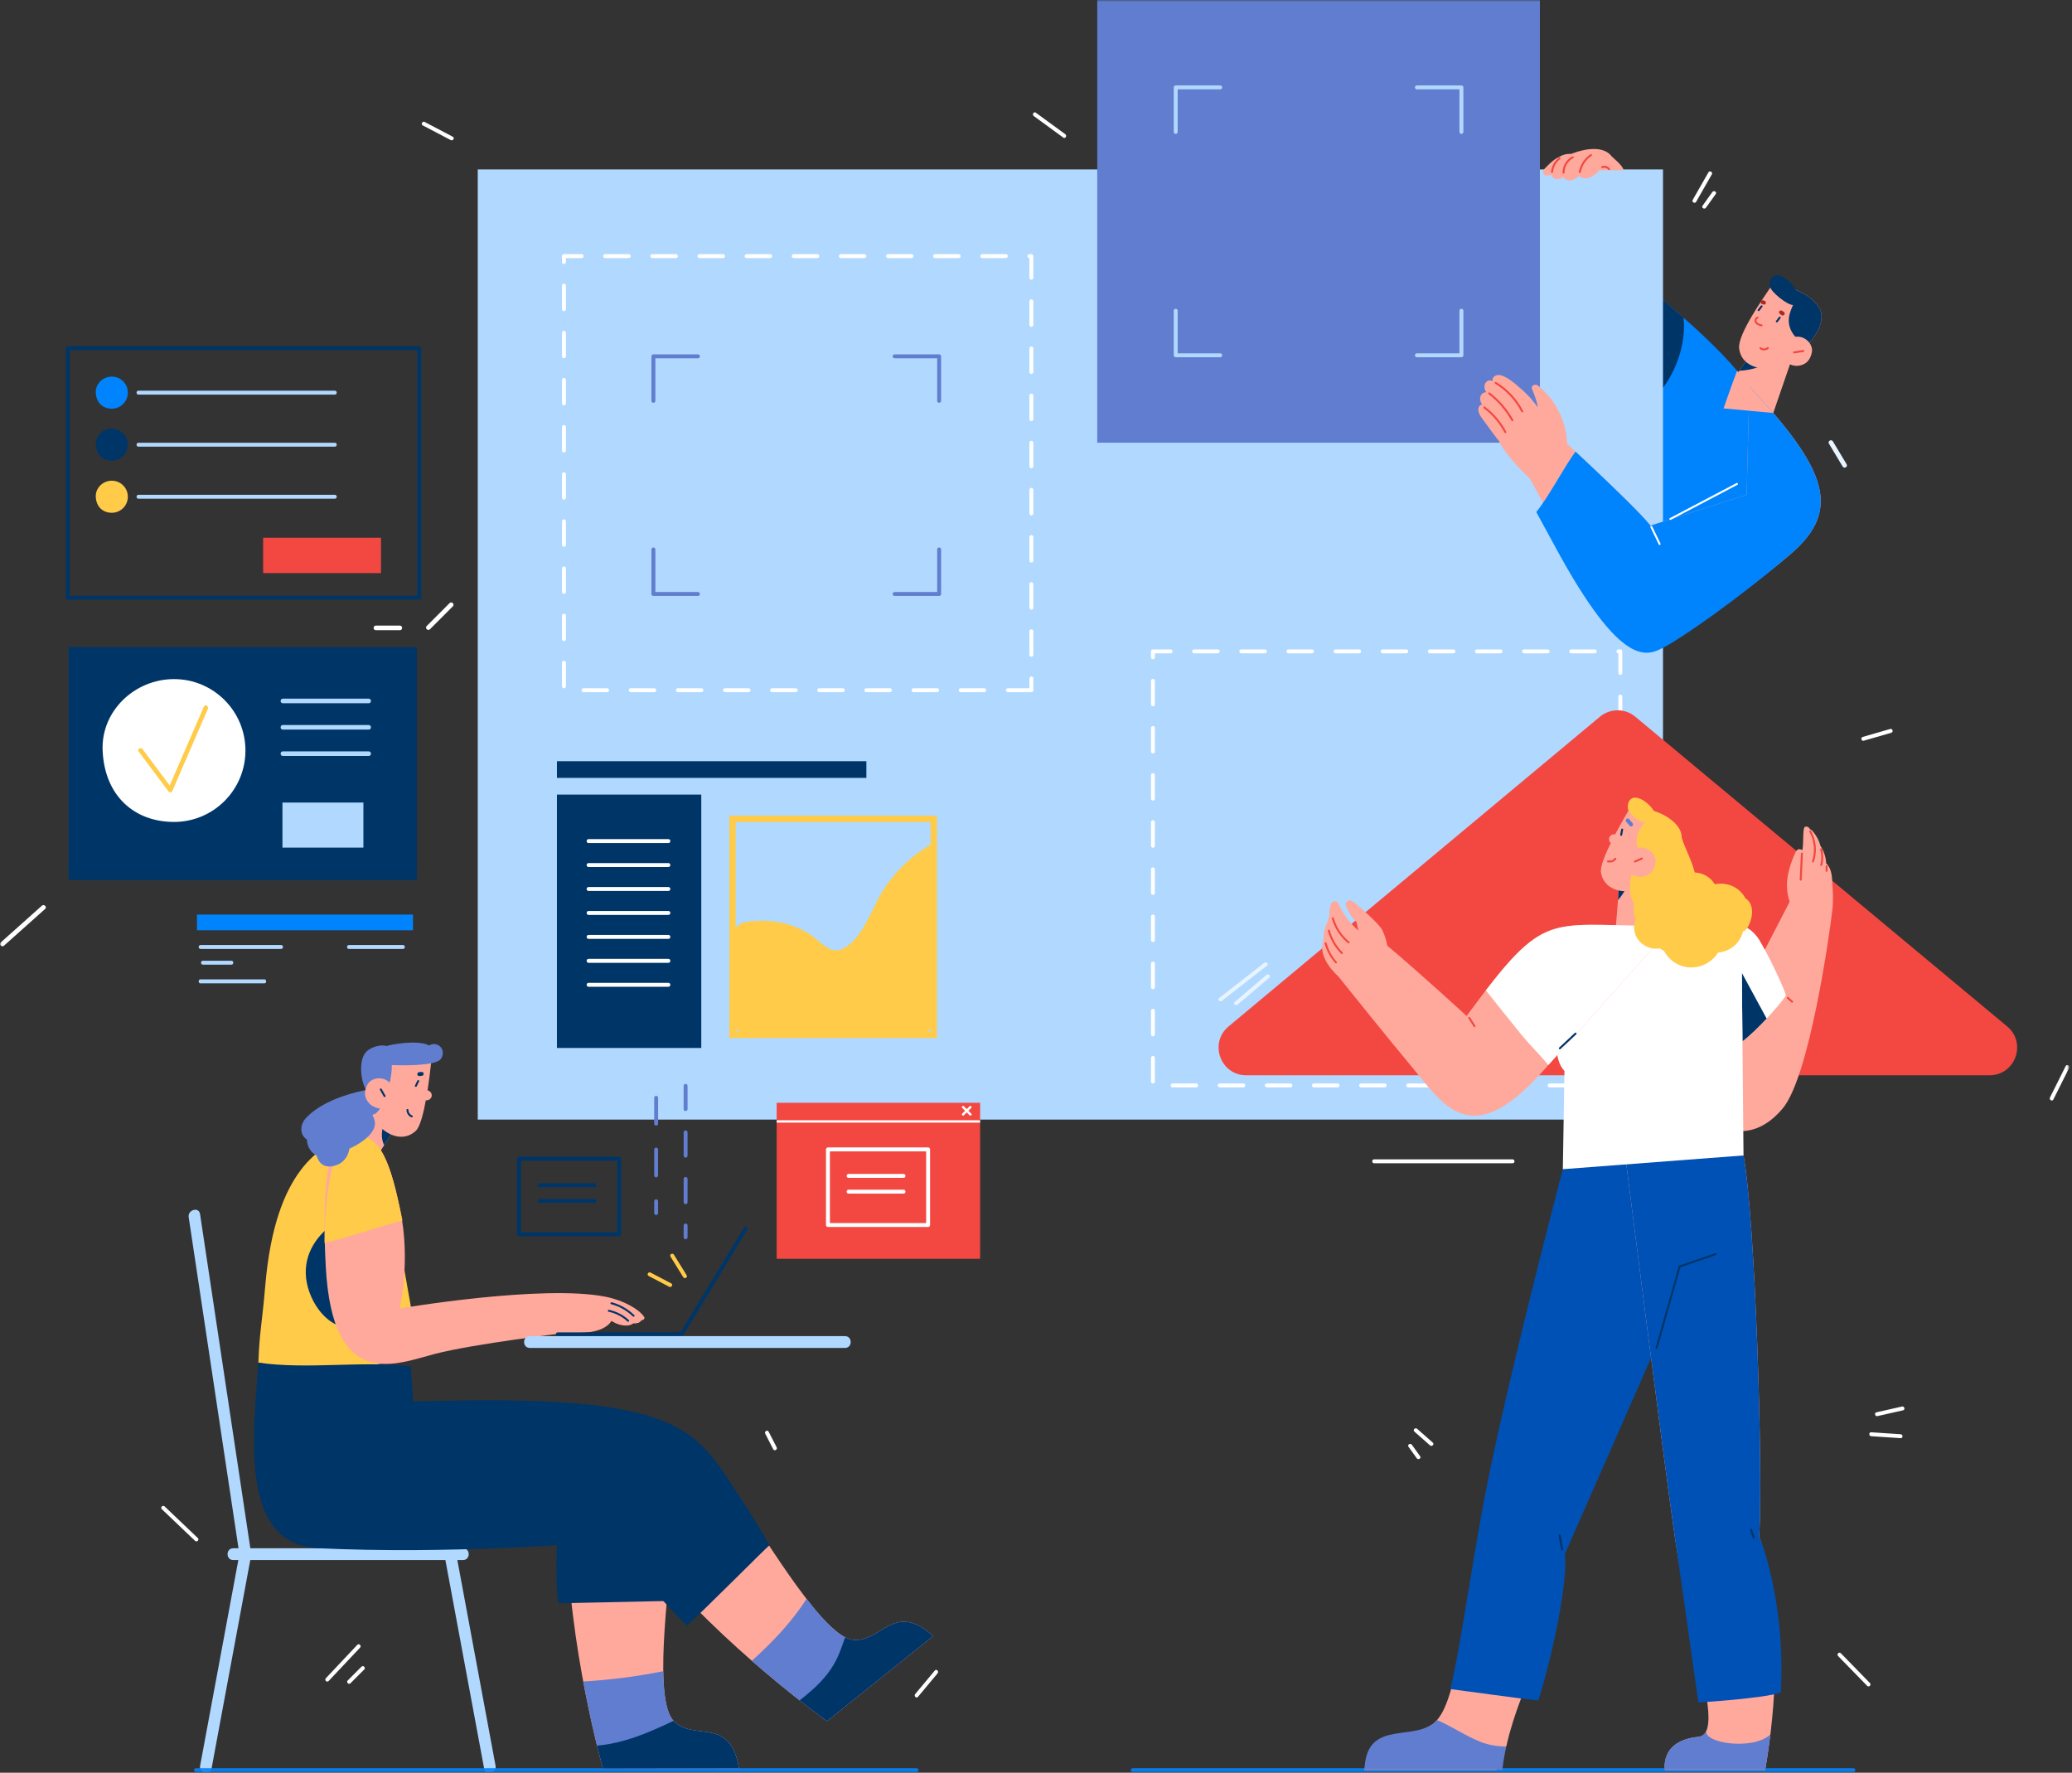 <?xml version="1.0" encoding="UTF-8"?>
<svg width="595px" height="509px" viewBox="0 0 595 509" version="1.1" xmlns="http://www.w3.org/2000/svg" xmlns:xlink="http://www.w3.org/1999/xlink">
    <rect x="0" y="0" width="595" height="509" fill="#333333" stroke="none"/>
    <!-- Generator: sketchtool 63.1 (101010) - https://sketch.com -->
    <title>678C2AB2-0254-4604-86F0-A5F97A4DF376@1x</title>
    <desc>Created with sketchtool.</desc>
    <defs>
        <polygon id="path-1" points="0 508.848 594.22 508.848 594.22 -1.02318151e-13 0 -1.02318151e-13"></polygon>
    </defs>
    <g id="Welcome" stroke="none" stroke-width="1" fill="none" fill-rule="evenodd">
        <g id="Desktop" transform="translate(-753, -91)">
            <g id="Group-201" transform="translate(753, 91)">
                <path d="M518.72,148.189 L470.218,180.053 L470.596,147.185 L471.346,81.358 C471.346,81.358 488.185,93.935 498.828,106.46 C500.109,107.972 501.304,109.478 502.364,110.966 L505.556,118.237 L518.72,148.189 Z" id="Fill-1" fill="#0084FD"></path>
                <path d="M481.453,104.307 C482.863,100.703 483.672,96.923 483.566,93.045 C483.548,92.449 483.515,91.856 483.474,91.262 C476.807,85.438 471.346,81.357 471.346,81.357 L470.933,117.625 C475.766,114.531 479.372,109.626 481.453,104.307" id="Fill-3" fill="#003567"></path>
                <path d="M503.86,99.858 C503.859,100.1 501.421,103.658 498.978,107.164 C496.526,110.684 509.179,118.674 509.179,118.674 L514.186,104.111 L503.86,99.858 Z" id="Fill-5" fill="#FFA99C"></path>
                <path d="M499.469,106.459 C501.737,103.196 503.859,100.084 503.86,99.859 L509.267,102.319 C507.187,105.107 503.219,106.288 499.469,106.459" id="Fill-7" fill="#003567"></path>
                <path d="M523.078,90.6 C522.91,86.698 516.91,82.831 512.247,82.404 C510.217,82.218 509.691,80.598 508.76,81.995 C506.453,85.457 498.951,95.979 499.415,100.012 C500.087,105.852 507.208,106.964 511.77,104.657 C516.359,102.337 523.317,96.15 523.078,90.6" id="Fill-9" fill="#FFA99C"></path>
                <path d="M510.34,79.049 C512.481,79.131 514.833,81.605 515.617,83.219 C519.378,84.63 522.949,87.602 523.078,90.6 C523.237,94.314 520.174,98.312 516.754,101.247 C515.729,99.963 515.985,98.526 515.533,96.694 C512.27,92.867 514.126,89.435 514.883,87.566 C513.406,87.68 508.376,83.827 508.194,82.055 C508.115,79.51 509.68,79.024 510.34,79.049" id="Fill-11" fill="#003567"></path>
                <path d="M520.297,101.202 C520.757,99.038 518.573,96.327 515.533,96.694 C514.205,98.705 512.815,100.67 511.395,102.617 C512.153,103.798 514.376,105.235 516.301,105.031 C518.494,104.798 519.801,103.534 520.297,101.202" id="Fill-13" fill="#FFA99C"></path>
                <path d="M517.77,100.5 L515.09,100.923 C514.733,100.98 514.885,101.524 515.24,101.467 C516.133,101.327 517.026,101.185 517.919,101.044 C518.276,100.988 518.125,100.445 517.77,100.5" id="Fill-15" fill="#F24841"></path>
                <path d="M507.473,99.708 C507.001,100.15 506.245,100.185 505.743,99.763 C505.467,99.531 505.067,99.928 505.346,100.162 C506.085,100.785 507.161,100.771 507.872,100.106 C508.137,99.858 507.739,99.459 507.473,99.708" id="Fill-17" fill="#F24841"></path>
                <path d="M505.95,93.173 C505.512,93.063 505.029,92.956 504.69,92.637 C504.345,92.312 504.204,91.621 504.803,91.488 C505.156,91.408 505.006,90.865 504.652,90.943 C503.976,91.094 503.662,91.831 503.897,92.457 C504.195,93.253 505.052,93.53 505.8,93.717 C506.153,93.806 506.303,93.262 505.95,93.173" id="Fill-19" fill="#F24841"></path>
                <path d="M506.707,86.368 C506.565,86.322 506.423,86.275 506.281,86.229 C505.587,86.002 505.29,87.066 505.98,87.291 C506.122,87.338 506.263,87.384 506.404,87.431 C507.099,87.658 507.397,86.594 506.707,86.368" id="Fill-21" fill="#AD2823"></path>
                <path d="M512.219,89.554 C512.053,89.441 511.887,89.327 511.721,89.212 C511.471,89.041 511.09,89.169 510.944,89.41 C510.778,89.686 510.897,89.991 511.148,90.164 C511.314,90.278 511.48,90.392 511.646,90.506 C511.897,90.678 512.277,90.549 512.424,90.308 C512.589,90.032 512.47,89.726 512.219,89.554" id="Fill-23" fill="#AD2823"></path>
                <path d="M510.833,91.043 C510.552,91.419 510.269,91.795 509.987,92.17 C509.77,92.461 510.258,92.743 510.474,92.456 C510.756,92.079 511.039,91.703 511.32,91.327 C511.538,91.037 511.048,90.755 510.833,91.043" id="Fill-25" fill="#003567"></path>
                <path d="M505.616,87.8 C505.335,88.176 505.053,88.551 504.771,88.927 C504.552,89.218 505.042,89.5 505.258,89.213 C505.54,88.837 505.822,88.46 506.103,88.084 C506.321,87.794 505.831,87.513 505.616,87.8" id="Fill-27" fill="#003567"></path>
                <mask id="mask-2" fill="white">
                    <use xlink:href="#path-1"></use>
                </mask>
                <g id="Clip-30"></g>
                <polygon id="Fill-29" fill="#B1D8FE" mask="url(#mask-2)" points="137.192 321.469 477.55 321.469 477.55 48.648 137.192 48.648"></polygon>
                <path d="M349.689,187.586 L342.921,187.586 C342.61,187.586 342.358,187.334 342.358,187.023 C342.358,186.71 342.61,186.458 342.921,186.458 L349.689,186.458 C350.001,186.458 350.253,186.71 350.253,187.023 C350.253,187.334 350.001,187.586 349.689,187.586 M363.225,187.586 L356.457,187.586 C356.145,187.586 355.893,187.334 355.893,187.023 C355.893,186.71 356.145,186.458 356.457,186.458 L363.225,186.458 C363.536,186.458 363.788,186.71 363.788,187.023 C363.788,187.334 363.536,187.586 363.225,187.586 M376.76,187.586 L369.993,187.586 C369.68,187.586 369.428,187.334 369.428,187.023 C369.428,186.71 369.68,186.458 369.993,186.458 L376.76,186.458 C377.072,186.458 377.324,186.71 377.324,187.023 C377.324,187.334 377.072,187.586 376.76,187.586 M390.295,187.586 L383.528,187.586 C383.215,187.586 382.963,187.334 382.963,187.023 C382.963,186.71 383.215,186.458 383.528,186.458 L390.295,186.458 C390.607,186.458 390.859,186.71 390.859,187.023 C390.859,187.334 390.607,187.586 390.295,187.586 M403.83,187.586 L397.063,187.586 C396.751,187.586 396.499,187.334 396.499,187.023 C396.499,186.71 396.751,186.458 397.063,186.458 L403.83,186.458 C404.142,186.458 404.394,186.71 404.394,187.023 C404.394,187.334 404.142,187.586 403.83,187.586 M417.365,187.586 L410.598,187.586 C410.286,187.586 410.034,187.334 410.034,187.023 C410.034,186.71 410.286,186.458 410.598,186.458 L417.365,186.458 C417.677,186.458 417.929,186.71 417.929,187.023 C417.929,187.334 417.677,187.586 417.365,187.586 M430.901,187.586 L424.134,187.586 C423.822,187.586 423.57,187.334 423.57,187.023 C423.57,186.71 423.822,186.458 424.134,186.458 L430.901,186.458 C431.212,186.458 431.464,186.71 431.464,187.023 C431.464,187.334 431.212,187.586 430.901,187.586 M444.436,187.586 L437.669,187.586 C437.357,187.586 437.105,187.334 437.105,187.023 C437.105,186.71 437.357,186.458 437.669,186.458 L444.436,186.458 C444.747,186.458 444.999,186.71 444.999,187.023 C444.999,187.334 444.747,187.586 444.436,187.586 M457.971,187.586 L451.204,187.586 C450.892,187.586 450.64,187.334 450.64,187.023 C450.64,186.71 450.892,186.458 451.204,186.458 L457.971,186.458 C458.283,186.458 458.535,186.71 458.535,187.023 C458.535,187.334 458.283,187.586 457.971,187.586 M331.077,189.277 C330.766,189.277 330.513,189.025 330.513,188.714 L330.513,187.023 C330.513,186.71 330.766,186.458 331.077,186.458 L336.153,186.458 C336.466,186.458 336.718,186.71 336.718,187.023 C336.718,187.334 336.466,187.586 336.153,187.586 L331.641,187.586 L331.641,188.714 C331.641,189.025 331.389,189.277 331.077,189.277 M465.303,193.791 C464.99,193.791 464.738,193.538 464.738,193.226 L464.738,187.586 C464.427,187.586 464.175,187.333 464.175,187.023 C464.175,186.71 464.427,186.458 464.739,186.458 L465.303,186.458 C465.615,186.458 465.867,186.71 465.867,187.023 L465.867,193.226 C465.867,193.538 465.615,193.791 465.303,193.791 M331.077,202.812 C330.766,202.812 330.513,202.56 330.513,202.249 L330.513,195.481 C330.513,195.169 330.766,194.917 331.077,194.917 C331.389,194.917 331.641,195.169 331.641,195.481 L331.641,202.249 C331.641,202.56 331.389,202.812 331.077,202.812 M465.303,207.326 C464.99,207.326 464.738,207.074 464.738,206.761 L464.738,199.994 C464.738,199.682 464.99,199.43 465.303,199.43 C465.615,199.43 465.867,199.682 465.867,199.994 L465.867,206.761 C465.867,207.074 465.615,207.326 465.303,207.326 M331.077,216.348 C330.766,216.348 330.513,216.096 330.513,215.784 L330.513,209.017 C330.513,208.705 330.766,208.453 331.077,208.453 C331.389,208.453 331.641,208.705 331.641,209.017 L331.641,215.784 C331.641,216.096 331.389,216.348 331.077,216.348 M465.303,220.861 C464.99,220.861 464.738,220.609 464.738,220.297 L464.738,213.529 C464.738,213.217 464.99,212.965 465.303,212.965 C465.615,212.965 465.867,213.217 465.867,213.529 L465.867,220.297 C465.867,220.609 465.615,220.861 465.303,220.861 M331.077,229.883 C330.766,229.883 330.513,229.631 330.513,229.32 L330.513,222.552 C330.513,222.24 330.766,221.988 331.077,221.988 C331.389,221.988 331.641,222.24 331.641,222.552 L331.641,229.32 C331.641,229.631 331.389,229.883 331.077,229.883 M465.303,234.396 C464.99,234.396 464.738,234.144 464.738,233.833 L464.738,227.065 C464.738,226.753 464.99,226.5 465.303,226.5 C465.615,226.5 465.867,226.753 465.867,227.065 L465.867,233.833 C465.867,234.144 465.615,234.396 465.303,234.396 M331.077,243.418 C330.766,243.418 330.513,243.166 330.513,242.855 L330.513,236.087 C330.513,235.775 330.766,235.523 331.077,235.523 C331.389,235.523 331.641,235.775 331.641,236.087 L331.641,242.855 C331.641,243.166 331.389,243.418 331.077,243.418 M465.303,247.932 C464.99,247.932 464.738,247.68 464.738,247.368 L464.738,240.6 C464.738,240.288 464.99,240.036 465.303,240.036 C465.615,240.036 465.867,240.288 465.867,240.6 L465.867,247.368 C465.867,247.68 465.615,247.932 465.303,247.932 M331.077,256.954 C330.766,256.954 330.513,256.702 330.513,256.39 L330.513,249.622 C330.513,249.311 330.766,249.059 331.077,249.059 C331.389,249.059 331.641,249.311 331.641,249.622 L331.641,256.39 C331.641,256.702 331.389,256.954 331.077,256.954 M465.303,261.467 C464.99,261.467 464.738,261.215 464.738,260.903 L464.738,254.135 C464.738,253.823 464.99,253.571 465.303,253.571 C465.615,253.571 465.867,253.823 465.867,254.135 L465.867,260.903 C465.867,261.215 465.615,261.467 465.303,261.467 M331.077,270.49 C330.766,270.49 330.513,270.238 330.513,269.925 L330.513,263.158 C330.513,262.846 330.766,262.594 331.077,262.594 C331.389,262.594 331.641,262.846 331.641,263.158 L331.641,269.925 C331.641,270.238 331.389,270.49 331.077,270.49 M465.303,275.002 C464.99,275.002 464.738,274.75 464.738,274.439 L464.738,267.67 C464.738,267.359 464.99,267.106 465.303,267.106 C465.615,267.106 465.867,267.359 465.867,267.67 L465.867,274.439 C465.867,274.75 465.615,275.002 465.303,275.002 M331.077,284.025 C330.766,284.025 330.513,283.773 330.513,283.46 L330.513,276.693 C330.513,276.381 330.766,276.129 331.077,276.129 C331.389,276.129 331.641,276.381 331.641,276.693 L331.641,283.46 C331.641,283.773 331.389,284.025 331.077,284.025 M465.303,288.537 C464.99,288.537 464.738,288.285 464.738,287.974 L464.738,281.206 C464.738,280.894 464.99,280.642 465.303,280.642 C465.615,280.642 465.867,280.894 465.867,281.206 L465.867,287.974 C465.867,288.285 465.615,288.537 465.303,288.537 M331.077,297.56 C330.766,297.56 330.513,297.308 330.513,296.995 L330.513,290.228 C330.513,289.916 330.766,289.664 331.077,289.664 C331.389,289.664 331.641,289.916 331.641,290.228 L331.641,296.995 C331.641,297.308 331.389,297.56 331.077,297.56 M465.303,302.073 C464.99,302.073 464.738,301.821 464.738,301.509 L464.738,294.742 C464.738,294.43 464.99,294.178 465.303,294.178 C465.615,294.178 465.867,294.43 465.867,294.742 L465.867,301.509 C465.867,301.821 465.615,302.073 465.303,302.073 M331.077,311.095 C330.766,311.095 330.513,310.843 330.513,310.531 L330.513,303.763 C330.513,303.452 330.766,303.2 331.077,303.2 C331.389,303.2 331.641,303.452 331.641,303.763 L331.641,310.531 C331.641,310.843 331.389,311.095 331.077,311.095 M343.485,312.223 L336.717,312.223 C336.405,312.223 336.153,311.971 336.153,311.659 C336.153,311.348 336.405,311.095 336.717,311.095 L343.485,311.095 C343.796,311.095 344.048,311.348 344.048,311.659 C344.048,311.971 343.796,312.223 343.485,312.223 M357.021,312.223 L350.253,312.223 C349.941,312.223 349.689,311.971 349.689,311.659 C349.689,311.348 349.941,311.095 350.253,311.095 L357.021,311.095 C357.331,311.095 357.583,311.348 357.583,311.659 C357.583,311.971 357.331,312.223 357.021,312.223 M370.556,312.223 L363.788,312.223 C363.476,312.223 363.224,311.971 363.224,311.659 C363.224,311.348 363.476,311.095 363.788,311.095 L370.556,311.095 C370.867,311.095 371.12,311.348 371.12,311.659 C371.12,311.971 370.867,312.223 370.556,312.223 M384.091,312.223 L377.323,312.223 C377.011,312.223 376.759,311.971 376.759,311.659 C376.759,311.348 377.011,311.095 377.323,311.095 L384.091,311.095 C384.402,311.095 384.655,311.348 384.655,311.659 C384.655,311.971 384.402,312.223 384.091,312.223 M397.626,312.223 L390.858,312.223 C390.546,312.223 390.294,311.971 390.294,311.659 C390.294,311.348 390.546,311.095 390.858,311.095 L397.626,311.095 C397.938,311.095 398.19,311.348 398.19,311.659 C398.19,311.971 397.938,312.223 397.626,312.223 M411.161,312.223 L404.393,312.223 C404.083,312.223 403.83,311.971 403.83,311.659 C403.83,311.348 404.083,311.095 404.393,311.095 L411.161,311.095 C411.473,311.095 411.726,311.348 411.726,311.659 C411.726,311.971 411.473,312.223 411.161,312.223 M424.697,312.223 L417.929,312.223 C417.618,312.223 417.365,311.971 417.365,311.659 C417.365,311.348 417.618,311.095 417.929,311.095 L424.697,311.095 C425.009,311.095 425.261,311.348 425.261,311.659 C425.261,311.971 425.009,312.223 424.697,312.223 M438.232,312.223 L431.464,312.223 C431.153,312.223 430.9,311.971 430.9,311.659 C430.9,311.348 431.153,311.095 431.464,311.095 L438.232,311.095 C438.544,311.095 438.796,311.348 438.796,311.659 C438.796,311.971 438.544,312.223 438.232,312.223 M451.767,312.223 L444.999,312.223 C444.688,312.223 444.435,311.971 444.435,311.659 C444.435,311.348 444.688,311.095 444.999,311.095 L451.767,311.095 C452.08,311.095 452.332,311.348 452.332,311.659 C452.332,311.971 452.08,312.223 451.767,312.223 M465.303,312.223 L458.535,312.223 C458.223,312.223 457.971,311.971 457.971,311.659 C457.971,311.348 458.223,311.095 458.535,311.095 L464.738,311.095 L464.738,308.277 C464.738,307.965 464.99,307.713 465.303,307.713 C465.615,307.713 465.867,307.965 465.867,308.277 L465.867,311.659 C465.867,311.971 465.615,312.223 465.303,312.223" id="Fill-31" fill="#FFFFFF" mask="url(#mask-2)"></path>
                <path d="M180.555,74.106 L173.787,74.106 C173.476,74.106 173.224,73.854 173.224,73.543 C173.224,73.231 173.476,72.979 173.787,72.979 L180.555,72.979 C180.867,72.979 181.119,73.231 181.119,73.543 C181.119,73.854 180.867,74.106 180.555,74.106 M194.09,74.106 L187.323,74.106 C187.011,74.106 186.759,73.854 186.759,73.543 C186.759,73.231 187.011,72.979 187.323,72.979 L194.09,72.979 C194.403,72.979 194.655,73.231 194.655,73.543 C194.655,73.854 194.403,74.106 194.09,74.106 M207.625,74.106 L200.858,74.106 C200.546,74.106 200.294,73.854 200.294,73.543 C200.294,73.231 200.546,72.979 200.858,72.979 L207.625,72.979 C207.938,72.979 208.19,73.231 208.19,73.543 C208.19,73.854 207.938,74.106 207.625,74.106 M221.161,74.106 L214.393,74.106 C214.081,74.106 213.829,73.854 213.829,73.543 C213.829,73.231 214.081,72.979 214.393,72.979 L221.161,72.979 C221.473,72.979 221.725,73.231 221.725,73.543 C221.725,73.854 221.473,74.106 221.161,74.106 M234.696,74.106 L227.929,74.106 C227.617,74.106 227.365,73.854 227.365,73.543 C227.365,73.231 227.617,72.979 227.929,72.979 L234.696,72.979 C235.008,72.979 235.26,73.231 235.26,73.543 C235.26,73.854 235.008,74.106 234.696,74.106 M248.232,74.106 L241.464,74.106 C241.152,74.106 240.9,73.854 240.9,73.543 C240.9,73.231 241.152,72.979 241.464,72.979 L248.232,72.979 C248.543,72.979 248.795,73.231 248.795,73.543 C248.795,73.854 248.543,74.106 248.232,74.106 M261.767,74.106 L255,74.106 C254.687,74.106 254.435,73.854 254.435,73.543 C254.435,73.231 254.687,72.979 255,72.979 L261.767,72.979 C262.078,72.979 262.33,73.231 262.33,73.543 C262.33,73.854 262.078,74.106 261.767,74.106 M275.302,74.106 L268.535,74.106 C268.222,74.106 267.97,73.854 267.97,73.543 C267.97,73.231 268.222,72.979 268.535,72.979 L275.302,72.979 C275.614,72.979 275.866,73.231 275.866,73.543 C275.866,73.854 275.614,74.106 275.302,74.106 M288.837,74.106 L282.07,74.106 C281.758,74.106 281.506,73.854 281.506,73.543 C281.506,73.231 281.758,72.979 282.07,72.979 L288.837,72.979 C289.149,72.979 289.401,73.231 289.401,73.543 C289.401,73.854 289.149,74.106 288.837,74.106 M161.943,75.798 C161.632,75.798 161.379,75.546 161.379,75.234 L161.379,73.543 C161.379,73.231 161.632,72.979 161.943,72.979 L167.02,72.979 C167.332,72.979 167.584,73.231 167.584,73.543 C167.584,73.854 167.332,74.106 167.02,74.106 L162.507,74.106 L162.507,75.234 C162.507,75.546 162.255,75.798 161.943,75.798 M296.168,80.311 C295.857,80.311 295.605,80.059 295.605,79.747 L295.605,74.106 C295.294,74.106 295.042,73.854 295.042,73.543 C295.042,73.231 295.294,72.979 295.605,72.979 L296.168,72.979 C296.481,72.979 296.733,73.231 296.733,73.543 L296.733,79.747 C296.733,80.059 296.481,80.311 296.168,80.311 M161.943,89.334 C161.632,89.334 161.379,89.082 161.379,88.769 L161.379,82.001 C161.379,81.69 161.632,81.438 161.943,81.438 C162.255,81.438 162.507,81.69 162.507,82.001 L162.507,88.769 C162.507,89.082 162.255,89.334 161.943,89.334 M296.168,93.846 C295.857,93.846 295.605,93.594 295.605,93.283 L295.605,86.515 C295.605,86.202 295.857,85.95 296.168,85.95 C296.481,85.95 296.733,86.202 296.733,86.515 L296.733,93.283 C296.733,93.594 296.481,93.846 296.168,93.846 M161.943,102.869 C161.632,102.869 161.379,102.617 161.379,102.305 L161.379,95.537 C161.379,95.225 161.632,94.973 161.943,94.973 C162.255,94.973 162.507,95.225 162.507,95.537 L162.507,102.305 C162.507,102.617 162.255,102.869 161.943,102.869 M296.168,107.381 C295.857,107.381 295.605,107.129 295.605,106.818 L295.605,100.05 C295.605,99.738 295.857,99.486 296.168,99.486 C296.481,99.486 296.733,99.738 296.733,100.05 L296.733,106.818 C296.733,107.129 296.481,107.381 296.168,107.381 M161.943,116.404 C161.632,116.404 161.379,116.152 161.379,115.84 L161.379,109.072 C161.379,108.76 161.632,108.508 161.943,108.508 C162.255,108.508 162.507,108.76 162.507,109.072 L162.507,115.84 C162.507,116.152 162.255,116.404 161.943,116.404 M296.168,120.917 C295.857,120.917 295.605,120.664 295.605,120.353 L295.605,113.585 C295.605,113.274 295.857,113.022 296.168,113.022 C296.481,113.022 296.733,113.274 296.733,113.585 L296.733,120.353 C296.733,120.664 296.481,120.917 296.168,120.917 M161.943,129.94 C161.632,129.94 161.379,129.687 161.379,129.375 L161.379,122.607 C161.379,122.296 161.632,122.044 161.943,122.044 C162.255,122.044 162.507,122.296 162.507,122.607 L162.507,129.375 C162.507,129.687 162.255,129.94 161.943,129.94 M296.168,134.452 C295.857,134.452 295.605,134.2 295.605,133.888 L295.605,127.12 C295.605,126.809 295.857,126.557 296.168,126.557 C296.481,126.557 296.733,126.809 296.733,127.12 L296.733,133.888 C296.733,134.2 296.481,134.452 296.168,134.452 M161.943,143.475 C161.632,143.475 161.379,143.222 161.379,142.911 L161.379,136.143 C161.379,135.831 161.632,135.579 161.943,135.579 C162.255,135.579 162.507,135.831 162.507,136.143 L162.507,142.911 C162.507,143.222 162.255,143.475 161.943,143.475 M296.168,147.987 C295.857,147.987 295.605,147.735 295.605,147.423 L295.605,140.656 C295.605,140.344 295.857,140.092 296.168,140.092 C296.481,140.092 296.733,140.344 296.733,140.656 L296.733,147.423 C296.733,147.735 296.481,147.987 296.168,147.987 M161.943,157.01 C161.632,157.01 161.379,156.757 161.379,156.446 L161.379,149.679 C161.379,149.366 161.632,149.114 161.943,149.114 C162.255,149.114 162.507,149.366 162.507,149.679 L162.507,156.446 C162.507,156.757 162.255,157.01 161.943,157.01 M296.168,161.523 C295.857,161.523 295.605,161.271 295.605,160.958 L295.605,154.191 C295.605,153.88 295.857,153.627 296.168,153.627 C296.481,153.627 296.733,153.88 296.733,154.191 L296.733,160.958 C296.733,161.271 296.481,161.523 296.168,161.523 M161.943,170.545 C161.632,170.545 161.379,170.293 161.379,169.981 L161.379,163.214 C161.379,162.902 161.632,162.649 161.943,162.649 C162.255,162.649 162.507,162.902 162.507,163.214 L162.507,169.981 C162.507,170.293 162.255,170.545 161.943,170.545 M296.168,175.058 C295.857,175.058 295.605,174.806 295.605,174.494 L295.605,167.726 C295.605,167.415 295.857,167.163 296.168,167.163 C296.481,167.163 296.733,167.415 296.733,167.726 L296.733,174.494 C296.733,174.806 296.481,175.058 296.168,175.058 M161.943,184.08 C161.632,184.08 161.379,183.828 161.379,183.517 L161.379,176.749 C161.379,176.437 161.632,176.184 161.943,176.184 C162.255,176.184 162.507,176.437 162.507,176.749 L162.507,183.517 C162.507,183.828 162.255,184.08 161.943,184.08 M296.168,188.594 C295.857,188.594 295.605,188.341 295.605,188.029 L295.605,181.262 C295.605,180.95 295.857,180.698 296.168,180.698 C296.481,180.698 296.733,180.95 296.733,181.262 L296.733,188.029 C296.733,188.341 296.481,188.594 296.168,188.594 M161.943,197.615 C161.632,197.615 161.379,197.363 161.379,197.052 L161.379,190.284 C161.379,189.972 161.632,189.72 161.943,189.72 C162.255,189.72 162.507,189.972 162.507,190.284 L162.507,197.052 C162.507,197.363 162.255,197.615 161.943,197.615 M174.351,198.744 L167.584,198.744 C167.271,198.744 167.019,198.492 167.019,198.18 C167.019,197.868 167.271,197.615 167.584,197.615 L174.351,197.615 C174.662,197.615 174.914,197.868 174.914,198.18 C174.914,198.492 174.662,198.744 174.351,198.744 M187.887,198.744 L181.119,198.744 C180.806,198.744 180.554,198.492 180.554,198.18 C180.554,197.868 180.806,197.615 181.119,197.615 L187.887,197.615 C188.197,197.615 188.449,197.868 188.449,198.18 C188.449,198.492 188.197,198.744 187.887,198.744 M201.422,198.744 L194.654,198.744 C194.341,198.744 194.089,198.492 194.089,198.18 C194.089,197.868 194.341,197.615 194.654,197.615 L201.422,197.615 C201.733,197.615 201.986,197.868 201.986,198.18 C201.986,198.492 201.733,198.744 201.422,198.744 M214.957,198.744 L208.189,198.744 C207.877,198.744 207.625,198.492 207.625,198.18 C207.625,197.868 207.877,197.615 208.189,197.615 L214.957,197.615 C215.268,197.615 215.521,197.868 215.521,198.18 C215.521,198.492 215.268,198.744 214.957,198.744 M228.492,198.744 L221.724,198.744 C221.413,198.744 221.161,198.492 221.161,198.18 C221.161,197.868 221.413,197.615 221.724,197.615 L228.492,197.615 C228.803,197.615 229.056,197.868 229.056,198.18 C229.056,198.492 228.803,198.744 228.492,198.744 M242.028,198.744 L235.259,198.744 C234.949,198.744 234.696,198.492 234.696,198.18 C234.696,197.868 234.949,197.615 235.259,197.615 L242.028,197.615 C242.338,197.615 242.591,197.868 242.591,198.18 C242.591,198.492 242.338,198.744 242.028,198.744 M255.563,198.744 L248.795,198.744 C248.484,198.744 248.231,198.492 248.231,198.18 C248.231,197.868 248.484,197.615 248.795,197.615 L255.563,197.615 C255.874,197.615 256.126,197.868 256.126,198.18 C256.126,198.492 255.874,198.744 255.563,198.744 M269.098,198.744 L262.33,198.744 C262.019,198.744 261.766,198.492 261.766,198.18 C261.766,197.868 262.019,197.615 262.33,197.615 L269.098,197.615 C269.41,197.615 269.662,197.868 269.662,198.18 C269.662,198.492 269.41,198.744 269.098,198.744 M282.633,198.744 L275.865,198.744 C275.554,198.744 275.301,198.492 275.301,198.18 C275.301,197.868 275.554,197.615 275.865,197.615 L282.633,197.615 C282.946,197.615 283.198,197.868 283.198,198.18 C283.198,198.492 282.946,198.744 282.633,198.744 M296.168,198.744 L289.4,198.744 C289.089,198.744 288.837,198.492 288.837,198.18 C288.837,197.868 289.089,197.615 289.4,197.615 L295.605,197.615 L295.605,194.797 C295.605,194.485 295.857,194.233 296.168,194.233 C296.481,194.233 296.733,194.485 296.733,194.797 L296.733,198.18 C296.733,198.492 296.481,198.744 296.168,198.744" id="Fill-32" fill="#FFFFFF" mask="url(#mask-2)"></path>
                <path d="M305.912,38.535 C303.087,36.474 300.263,34.413 297.438,32.353 C296.851,31.925 296.287,32.903 296.868,33.327 C299.693,35.387 302.518,37.448 305.343,39.509 C305.931,39.938 306.493,38.959 305.912,38.535" id="Fill-33" fill="#FFFFFF" mask="url(#mask-2)"></path>
                <path d="M363.067,276.45 C358.736,279.825 354.406,283.2 350.075,286.575 C349.503,287.021 350.307,287.814 350.873,287.373 C355.204,283.998 359.534,280.623 363.865,277.249 C364.437,276.803 363.634,276.009 363.067,276.45" id="Fill-34" fill="#E8F4FF" mask="url(#mask-2)"></path>
                <path d="M363.694,279.925 L354.565,287.698 C354.012,288.169 354.813,288.963 355.363,288.495 L364.491,280.723 C365.045,280.251 364.244,279.456 363.694,279.925" id="Fill-35" fill="#E8F4FF" mask="url(#mask-2)"></path>
                <polygon id="Fill-36" fill="#003567" mask="url(#mask-2)" points="159.932 300.9 201.381 300.9 201.381 228.15 159.932 228.15"></polygon>
                <polygon id="Fill-37" fill="#003567" mask="url(#mask-2)" points="159.932 223.357 248.792 223.357 248.792 218.563 159.932 218.563"></polygon>
                <path d="M191.947,240.94 L169.012,240.94 C168.286,240.94 168.285,242.067 169.012,242.067 L191.947,242.067 C192.672,242.067 192.674,240.94 191.947,240.94" id="Fill-38" fill="#FFFFFF" mask="url(#mask-2)"></path>
                <path d="M191.947,247.817 L169.012,247.817 C168.286,247.817 168.285,248.945 169.012,248.945 L191.947,248.945 C192.672,248.945 192.674,247.817 191.947,247.817" id="Fill-39" fill="#FFFFFF" mask="url(#mask-2)"></path>
                <path d="M191.947,254.694 L169.012,254.694 C168.286,254.694 168.285,255.822 169.012,255.822 L191.947,255.822 C192.672,255.822 192.674,254.694 191.947,254.694" id="Fill-40" fill="#FFFFFF" mask="url(#mask-2)"></path>
                <path d="M191.947,268.449 L169.012,268.449 C168.286,268.449 168.285,269.577 169.012,269.577 L191.947,269.577 C192.672,269.577 192.674,268.449 191.947,268.449" id="Fill-41" fill="#FFFFFF" mask="url(#mask-2)"></path>
                <path d="M191.947,275.326 L169.012,275.326 C168.286,275.326 168.285,276.454 169.012,276.454 L191.947,276.454 C192.672,276.454 192.674,275.326 191.947,275.326" id="Fill-42" fill="#FFFFFF" mask="url(#mask-2)"></path>
                <path d="M191.947,282.204 L169.012,282.204 C168.286,282.204 168.285,283.331 169.012,283.331 L191.947,283.331 C192.672,283.331 192.674,282.204 191.947,282.204" id="Fill-43" fill="#FFFFFF" mask="url(#mask-2)"></path>
                <path d="M191.947,261.571 L169.012,261.571 C168.286,261.571 168.285,262.7 169.012,262.7 L191.947,262.7 C192.672,262.7 192.674,261.571 191.947,261.571" id="Fill-44" fill="#FFFFFF" mask="url(#mask-2)"></path>
                <path d="M249.92,282.01 L213.263,282.01 C212.537,282.01 212.535,283.137 213.263,283.137 L249.92,283.137 C250.647,283.137 250.648,282.01 249.92,282.01" id="Fill-45" fill="#FFFFFF" mask="url(#mask-2)"></path>
                <path d="M244.845,288.213 L216.647,288.213 C215.92,288.213 215.919,289.341 216.647,289.341 L244.845,289.341 C245.571,289.341 245.573,288.213 244.845,288.213" id="Fill-46" fill="#FFFFFF" mask="url(#mask-2)"></path>
                <path d="M187.636,115.656 C187.323,115.656 187.071,115.404 187.071,115.092 L187.071,102.309 C187.071,101.997 187.323,101.745 187.636,101.745 L200.419,101.745 C200.731,101.745 200.983,101.997 200.983,102.309 C200.983,102.621 200.731,102.873 200.419,102.873 L188.2,102.873 L188.2,115.092 C188.2,115.404 187.948,115.656 187.636,115.656" id="Fill-47" fill="#607DD0" mask="url(#mask-2)"></path>
                <path d="M200.419,171.113 L187.636,171.113 C187.324,171.113 187.072,170.861 187.072,170.549 L187.072,157.766 C187.072,157.454 187.324,157.201 187.636,157.201 C187.948,157.201 188.2,157.454 188.2,157.766 L188.2,169.986 L200.419,169.986 C200.731,169.986 200.983,170.238 200.983,170.549 C200.983,170.861 200.731,171.113 200.419,171.113" id="Fill-48" fill="#607DD0" mask="url(#mask-2)"></path>
                <path d="M269.683,115.656 C269.372,115.656 269.12,115.404 269.12,115.092 L269.12,102.873 L256.9,102.873 C256.588,102.873 256.336,102.621 256.336,102.309 C256.336,101.997 256.588,101.745 256.9,101.745 L269.683,101.745 C269.996,101.745 270.248,101.997 270.248,102.309 L270.248,115.092 C270.248,115.404 269.996,115.656 269.683,115.656" id="Fill-49" fill="#607DD0" mask="url(#mask-2)"></path>
                <path d="M269.683,171.113 L256.9,171.113 C256.588,171.113 256.336,170.861 256.336,170.549 C256.336,170.238 256.588,169.986 256.9,169.986 L269.12,169.986 L269.12,157.766 C269.12,157.454 269.372,157.201 269.683,157.201 C269.996,157.201 270.248,157.454 270.248,157.766 L270.248,170.549 C270.248,170.861 269.996,171.113 269.683,171.113" id="Fill-50" fill="#607DD0" mask="url(#mask-2)"></path>
                <path d="M542.796,209.313 L534.906,211.592 C534.211,211.794 534.507,212.882 535.206,212.68 C537.836,211.921 540.466,211.161 543.095,210.401 C543.791,210.2 543.495,209.111 542.796,209.313" id="Fill-51" fill="#FFFFFF" mask="url(#mask-2)"></path>
                <path d="M593.182,306.112 C591.678,309.12 590.174,312.127 588.67,315.135 C588.346,315.782 589.319,316.355 589.644,315.704 L594.155,306.681 C594.479,306.033 593.506,305.461 593.182,306.112" id="Fill-52" fill="#FFFFFF" mask="url(#mask-2)"></path>
                <path d="M407.808,418.136 C407.018,417.036 406.227,415.936 405.436,414.835 C405.017,414.251 404.039,414.813 404.463,415.404 C405.253,416.505 406.044,417.604 406.834,418.705 C407.253,419.289 408.233,418.727 407.808,418.136" id="Fill-53" fill="#FFFFFF" mask="url(#mask-2)"></path>
                <path d="M102.602,472.287 L93.572,481.869 C93.074,482.396 93.871,483.196 94.37,482.666 C97.379,479.472 100.389,476.279 103.399,473.085 C103.897,472.557 103.101,471.757 102.602,472.287" id="Fill-54" fill="#FFFFFF" mask="url(#mask-2)"></path>
                <path d="M103.802,478.559 L99.854,482.507 C99.34,483.021 100.137,483.819 100.651,483.304 L104.6,479.357 C105.114,478.842 104.316,478.045 103.802,478.559" id="Fill-55" fill="#FFFFFF" mask="url(#mask-2)"></path>
                <path d="M56.806,441.617 C53.628,438.591 50.449,435.565 47.271,432.539 C46.745,432.038 45.947,432.835 46.474,433.337 C49.652,436.363 52.83,439.389 56.009,442.415 C56.534,442.915 57.334,442.119 56.806,441.617" id="Fill-56" fill="#FFFFFF" mask="url(#mask-2)"></path>
                <path d="M130.011,39.254 C127.33,37.845 124.647,36.436 121.966,35.027 C121.324,34.69 120.753,35.662 121.397,36.001 C124.078,37.41 126.76,38.819 129.441,40.228 C130.084,40.566 130.655,39.592 130.011,39.254" id="Fill-57" fill="#FFFFFF" mask="url(#mask-2)"></path>
                <path d="M490.598,49.491 C489.093,52.123 487.59,54.755 486.086,57.387 C485.726,58.018 486.699,58.586 487.059,57.956 C488.564,55.324 490.068,52.692 491.572,50.061 C491.932,49.429 490.958,48.86 490.598,49.491" id="Fill-58" fill="#FFFFFF" mask="url(#mask-2)"></path>
                <path d="M491.726,55.131 C490.786,56.447 489.846,57.762 488.906,59.078 C488.483,59.67 489.461,60.234 489.88,59.648 C490.82,58.332 491.76,57.016 492.7,55.7 C493.123,55.108 492.145,54.545 491.726,55.131" id="Fill-59" fill="#FFFFFF" mask="url(#mask-2)"></path>
                <path d="M546.179,403.858 C543.732,404.411 541.286,404.964 538.841,405.518 C538.133,405.677 538.432,406.765 539.141,406.606 L546.478,404.945 C547.187,404.785 546.887,403.696 546.179,403.858" id="Fill-60" fill="#FFFFFF" mask="url(#mask-2)"></path>
                <path d="M411.444,414.216 L406.948,410.251 C406.405,409.772 405.605,410.567 406.15,411.047 C407.649,412.37 409.147,413.692 410.647,415.014 C411.189,415.493 411.989,414.697 411.444,414.216" id="Fill-61" fill="#FFFFFF" mask="url(#mask-2)"></path>
                <path d="M545.793,411.814 C542.972,411.625 540.152,411.437 537.334,411.248 C536.608,411.2 536.612,412.328 537.334,412.377 C540.152,412.565 542.972,412.754 545.793,412.942 C546.517,412.991 546.514,411.863 545.793,411.814" id="Fill-62" fill="#FFFFFF" mask="url(#mask-2)"></path>
                <path d="M536.974,483.258 C534.19,480.403 531.405,477.547 528.622,474.693 C528.114,474.172 527.318,474.971 527.824,475.491 C530.608,478.346 533.393,481.201 536.176,484.055 C536.684,484.576 537.48,483.778 536.974,483.258" id="Fill-63" fill="#FFFFFF" mask="url(#mask-2)"></path>
                <path d="M268.448,479.654 C266.568,481.91 264.687,484.165 262.806,486.422 C262.346,486.975 263.139,487.777 263.604,487.218 C265.485,484.963 267.365,482.708 269.245,480.452 C269.707,479.898 268.914,479.096 268.448,479.654" id="Fill-64" fill="#FFFFFF" mask="url(#mask-2)"></path>
                <path d="M223.02,415.56 C222.252,414.064 221.486,412.569 220.718,411.072 C220.387,410.426 219.414,410.996 219.745,411.642 C220.512,413.137 221.278,414.634 222.046,416.13 C222.377,416.776 223.35,416.206 223.02,415.56" id="Fill-65" fill="#FFFFFF" mask="url(#mask-2)"></path>
                <polygon id="Fill-66" fill="#003567" mask="url(#mask-2)" points="19.701 252.68 119.708 252.68 119.708 185.807 19.701 185.807"></polygon>
                <path d="M105.89,200.61 L81.218,200.61 C80.372,200.61 80.37,201.926 81.218,201.926 L105.89,201.926 C106.737,201.926 106.738,200.61 105.89,200.61" id="Fill-67" fill="#B1D8FE" mask="url(#mask-2)"></path>
                <path d="M105.89,208.177 L81.218,208.177 C80.372,208.177 80.37,209.492 81.218,209.492 L105.89,209.492 C106.737,209.492 106.738,208.177 105.89,208.177" id="Fill-68" fill="#B1D8FE" mask="url(#mask-2)"></path>
                <path d="M105.89,215.743 L81.218,215.743 C80.372,215.743 80.37,217.059 81.218,217.059 L105.89,217.059 C106.737,217.059 106.738,215.743 105.89,215.743" id="Fill-69" fill="#B1D8FE" mask="url(#mask-2)"></path>
                <polygon id="Fill-70" fill="#B1D8FE" mask="url(#mask-2)" points="81.109 243.376 104.356 243.376 104.356 230.437 81.109 230.437"></polygon>
                <path d="M70.481,215.496 C70.481,226.821 61.3,236.002 49.975,236.002 C38.65,236.002 30.039,228.597 29.47,215.496 C28.978,204.182 38.65,194.99 49.975,194.99 C61.3,194.99 70.481,204.171 70.481,215.496" id="Fill-71" fill="#FFFFFF" mask="url(#mask-2)"></path>
                <path d="M58.553,202.886 C55.281,210.436 52.01,217.986 48.739,225.537 L40.947,215.117 C40.446,214.447 39.302,215.102 39.811,215.781 C42.648,219.575 45.485,223.369 48.321,227.164 C48.579,227.507 49.238,227.668 49.458,227.164 C52.868,219.292 56.278,211.421 59.689,203.55 C60.022,202.781 58.888,202.11 58.553,202.886" id="Fill-72" fill="#FFCB49" mask="url(#mask-2)"></path>
                <path d="M114.839,179.631 L107.93,179.631 C107.084,179.631 107.082,180.947 107.93,180.947 L114.839,180.947 C115.685,180.947 115.686,179.631 114.839,179.631" id="Fill-73" fill="#FFFFFF" mask="url(#mask-2)"></path>
                <path d="M530.282,133.303 C528.966,131.109 527.65,128.916 526.334,126.723 C525.899,125.997 524.76,126.659 525.199,127.387 C526.513,129.58 527.829,131.773 529.145,133.967 C529.582,134.692 530.718,134.032 530.282,133.303" id="Fill-74" fill="#E8F4FF" mask="url(#mask-2)"></path>
                <path d="M129.111,173.17 L122.531,179.75 C121.932,180.349 122.863,181.28 123.463,180.679 L130.042,174.1 C130.641,173.501 129.711,172.569 129.111,173.17" id="Fill-75" fill="#FFFFFF" mask="url(#mask-2)"></path>
                <path d="M12.03,260.054 C8.09,263.571 4.151,267.089 0.211,270.607 C-0.422,271.172 0.511,272.1 1.141,271.538 C5.081,268.019 9.021,264.501 12.961,260.984 C13.594,260.419 12.66,259.491 12.03,260.054" id="Fill-76" fill="#FFFFFF" mask="url(#mask-2)"></path>
                <path d="M469.594,205.789 L576.381,294.718 C582.084,299.467 578.726,308.748 571.305,308.748 L357.883,308.748 C350.464,308.748 347.103,299.472 352.801,294.721 L459.437,205.792 C460.862,204.602 462.661,203.951 464.517,203.951 C466.372,203.951 468.169,204.601 469.594,205.789" id="Fill-77" fill="#F24841" mask="url(#mask-2)"></path>
                <path d="M434.357,332.883 L394.599,332.883 C393.873,332.883 393.872,334.011 394.599,334.011 L434.357,334.011 C435.083,334.011 435.084,332.883 434.357,332.883" id="Fill-78" fill="#FFFFFF" mask="url(#mask-2)"></path>
                <path d="M188.421,323.208 C188.108,323.208 187.856,322.956 187.856,322.644 L187.856,315.218 C187.856,314.907 188.108,314.655 188.421,314.655 C188.732,314.655 188.984,314.907 188.984,315.218 L188.984,322.644 C188.984,322.956 188.732,323.208 188.421,323.208 M188.421,338.059 C188.108,338.059 187.856,337.807 187.856,337.495 L187.856,330.069 C187.856,329.758 188.108,329.506 188.421,329.506 C188.732,329.506 188.984,329.758 188.984,330.069 L188.984,337.495 C188.984,337.807 188.732,338.059 188.421,338.059" id="Fill-79" fill="#607DD0" mask="url(#mask-2)"></path>
                <path d="M188.421,348.868 C188.108,348.868 187.856,348.616 187.856,348.304 L187.856,344.92 C187.856,344.609 188.108,344.356 188.421,344.356 C188.732,344.356 188.984,344.609 188.984,344.92 L188.984,348.304 C188.984,348.616 188.732,348.868 188.421,348.868" id="Fill-80" fill="#607DD0" mask="url(#mask-2)"></path>
                <path d="M196.88,319.019 C196.568,319.019 196.316,318.767 196.316,318.456 L196.316,311.772 C196.316,311.46 196.568,311.207 196.88,311.207 C197.192,311.207 197.444,311.46 197.444,311.772 L197.444,318.456 C197.444,318.767 197.192,319.019 196.88,319.019 M196.88,332.388 C196.568,332.388 196.316,332.135 196.316,331.824 L196.316,325.139 C196.316,324.828 196.568,324.576 196.88,324.576 C197.192,324.576 197.444,324.828 197.444,325.139 L197.444,331.824 C197.444,332.135 197.192,332.388 196.88,332.388 M196.88,345.756 C196.568,345.756 196.316,345.504 196.316,345.192 L196.316,338.508 C196.316,338.197 196.568,337.944 196.88,337.944 C197.192,337.944 197.444,338.197 197.444,338.508 L197.444,345.192 C197.444,345.504 197.192,345.756 196.88,345.756" id="Fill-81" fill="#607DD0" mask="url(#mask-2)"></path>
                <path d="M196.88,355.824 C196.568,355.824 196.316,355.572 196.316,355.26 L196.316,351.876 C196.316,351.565 196.568,351.312 196.88,351.312 C197.192,351.312 197.444,351.565 197.444,351.876 L197.444,355.26 C197.444,355.572 197.192,355.824 196.88,355.824" id="Fill-82" fill="#607DD0" mask="url(#mask-2)"></path>
                <path d="M20.015,171.04 L119.839,171.04 L119.839,100.544 L20.015,100.544 L20.015,171.04 Z M120.402,172.168 L19.452,172.168 C19.139,172.168 18.887,171.916 18.887,171.605 L18.887,99.98 C18.887,99.668 19.139,99.416 19.452,99.416 L120.402,99.416 C120.714,99.416 120.966,99.668 120.966,99.98 L120.966,171.605 C120.966,171.916 120.714,172.168 120.402,172.168 L120.402,172.168 Z" id="Fill-83" fill="#003567" mask="url(#mask-2)"></path>
                <polygon id="Fill-84" fill="#F24841" mask="url(#mask-2)" points="75.566 164.555 109.405 164.555 109.405 154.404 75.566 154.404"></polygon>
                <path d="M36.714,112.74 C36.714,115.284 34.653,117.346 32.109,117.346 C29.566,117.346 27.631,115.683 27.503,112.74 C27.393,110.198 29.566,108.134 32.109,108.134 C34.653,108.134 36.714,110.196 36.714,112.74" id="Fill-85" fill="#0084FD" mask="url(#mask-2)"></path>
                <path d="M96.151,112.176 L39.755,112.176 C39.028,112.176 39.027,113.304 39.755,113.304 L96.151,113.304 C96.878,113.304 96.879,112.176 96.151,112.176" id="Fill-86" fill="#B1D8FE" mask="url(#mask-2)"></path>
                <path d="M36.714,127.685 C36.714,130.228 34.653,132.291 32.109,132.291 C29.566,132.291 27.631,130.628 27.503,127.685 C27.393,125.143 29.566,123.079 32.109,123.079 C34.653,123.079 36.714,125.142 36.714,127.685" id="Fill-87" fill="#003567" mask="url(#mask-2)"></path>
                <path d="M96.151,127.121 L39.755,127.121 C39.028,127.121 39.027,128.249 39.755,128.249 L96.151,128.249 C96.878,128.249 96.879,127.121 96.151,127.121" id="Fill-88" fill="#B1D8FE" mask="url(#mask-2)"></path>
                <path d="M36.714,142.63 C36.714,145.174 34.653,147.236 32.109,147.236 C29.566,147.236 27.631,145.573 27.503,142.63 C27.393,140.089 29.566,138.024 32.109,138.024 C34.653,138.024 36.714,140.086 36.714,142.63" id="Fill-89" fill="#FFCB49" mask="url(#mask-2)"></path>
                <path d="M96.151,142.066 L39.755,142.066 C39.028,142.066 39.027,143.194 39.755,143.194 L96.151,143.194 C96.878,143.194 96.879,142.066 96.151,142.066" id="Fill-90" fill="#B1D8FE" mask="url(#mask-2)"></path>
                <path d="M170.749,339.751 L154.958,339.751 C154.232,339.751 154.231,340.879 154.958,340.879 L170.749,340.879 C171.476,340.879 171.477,339.751 170.749,339.751" id="Fill-91" fill="#003567" mask="url(#mask-2)"></path>
                <path d="M170.749,344.262 L154.958,344.262 C154.232,344.262 154.231,345.391 154.958,345.391 L170.749,345.391 C171.476,345.391 171.477,344.262 170.749,344.262" id="Fill-92" fill="#003567" mask="url(#mask-2)"></path>
                <path d="M149.6,353.85 L177.234,353.85 L177.234,333.265 L149.6,333.265 L149.6,353.85 Z M177.799,354.978 L149.036,354.978 C148.725,354.978 148.473,354.726 148.473,354.415 L148.473,332.701 C148.473,332.389 148.725,332.137 149.036,332.137 L177.799,332.137 C178.111,332.137 178.363,332.389 178.363,332.701 L178.363,354.415 C178.363,354.726 178.111,354.978 177.799,354.978 L177.799,354.978 Z" id="Fill-93" fill="#003567" mask="url(#mask-2)"></path>
                <path d="M132.963,444.555 L66.979,444.555 C64.802,444.555 64.797,447.939 66.979,447.939 L132.963,447.939 C135.14,447.939 135.144,444.555 132.963,444.555" id="Fill-94" fill="#B1D8FE" mask="url(#mask-2)"></path>
                <path d="M58.167,508.732 L60.299,508.732 C60.505,508.534 60.662,508.262 60.732,507.891 C64.612,487.012 68.492,466.132 72.371,445.252 C72.372,445.247 72.371,445.242 72.373,445.235 L68.945,445.235 C65.12,465.821 61.294,486.406 57.469,506.992 C57.325,507.761 57.663,508.368 58.167,508.732" id="Fill-95" fill="#B1D8FE" mask="url(#mask-2)"></path>
                <path d="M139.041,507.891 C139.109,508.262 139.268,508.535 139.474,508.733 L141.607,508.733 C142.11,508.367 142.447,507.761 142.304,506.992 C138.479,486.406 134.654,465.821 130.829,445.236 L127.4,445.236 C127.4,445.242 127.4,445.247 127.4,445.252 C131.281,466.133 135.16,487.012 139.041,507.891" id="Fill-96" fill="#B1D8FE" mask="url(#mask-2)"></path>
                <path d="M71.948,444.959 C67.114,412.832 62.28,380.706 57.446,348.58 C57.123,346.434 53.862,347.346 54.184,349.48 C59.018,381.605 63.852,413.732 68.685,445.858 C69.008,448.004 72.269,447.093 71.948,444.959" id="Fill-97" fill="#B1D8FE" mask="url(#mask-2)"></path>
                <path d="M532.255,507.721 L325.277,507.721 C324.552,507.721 324.55,508.848 325.277,508.848 L532.255,508.848 C532.981,508.848 532.982,507.721 532.255,507.721" id="Fill-98" fill="#0084FD" mask="url(#mask-2)"></path>
                <path d="M263.24,507.721 L56.263,507.721 C55.537,507.721 55.536,508.848 56.263,508.848 L263.24,508.848 C263.966,508.848 263.968,507.721 263.24,507.721" id="Fill-99" fill="#0084FD" mask="url(#mask-2)"></path>
                <polygon id="Fill-100" fill="#607DD0" mask="url(#mask-2)" points="315.085 127.111 442.195 127.111 442.195 0.001 315.085 0.001"></polygon>
                <path d="M502.364,110.966 L501.576,142.054 L473.957,150.923 C470.785,146.819 457.045,133.931 450.012,127.413 C450.012,127.391 450.017,127.37 450.016,127.346 C449.707,120.82 446.732,114.815 441.633,110.705 C440.879,110.096 439.498,110.701 439.94,111.691 C440.726,113.456 441.785,116.795 441.532,116.87 C439.619,114.175 437.889,112.538 435.271,110.348 C433.966,109.258 431.356,107.231 429.731,107.758 C428.758,108.074 428.48,108.761 428.598,109.492 C427.301,108.499 425.304,110.38 426.824,112.66 C425.923,112.406 424.091,113.862 425.612,116.142 C425.02,116.142 423.528,117.34 425.484,119.959 C427.807,123.069 429.597,125.727 430.372,126.47 C431.808,129.764 436.454,134.79 439.325,137.408 C441.944,142.307 445.085,147.98 447.35,152.19 C467.114,188.932 473.449,186.398 478.264,183.865 C483.078,181.33 498.98,172.157 514.246,159.031 C528.858,146.465 524.782,134.935 502.364,110.966" id="Fill-101" fill="#FFA99C" mask="url(#mask-2)"></path>
                <path d="M514.247,159.034 C498.98,172.158 482.93,183.161 478.114,185.693 C473.297,188.225 466.016,193.109 446.249,156.366 C444.794,153.659 442.973,150.343 441.163,147.022 C444.682,142.735 449.142,134.134 452.425,129.656 C458.025,134.879 465.887,142.301 470.596,147.184 C472.09,148.741 473.269,150.038 473.957,150.924 L501.575,142.053 L502.19,117.926 L502.364,110.967 C504.874,113.651 507.158,116.178 509.205,118.569 C525.459,137.529 527.224,147.873 514.247,159.034" id="Fill-102" fill="#0084FD" mask="url(#mask-2)"></path>
                <path d="M437.372,117.993 C435.597,114.544 432.951,111.71 429.638,109.695 C429.328,109.505 429.043,109.993 429.354,110.182 C432.59,112.15 435.152,114.909 436.885,118.277 C437.051,118.6 437.538,118.315 437.372,117.993" id="Fill-103" fill="#F24841" mask="url(#mask-2)"></path>
                <path d="M434.548,120.531 C432.841,117.497 430.588,114.878 427.836,112.744 C427.553,112.524 427.151,112.919 427.438,113.143 C430.15,115.247 432.377,117.821 434.061,120.815 C434.239,121.132 434.726,120.848 434.548,120.531" id="Fill-104" fill="#F24841" mask="url(#mask-2)"></path>
                <path d="M432.529,123.939 C431.021,121.1 428.958,118.694 426.395,116.753 C426.106,116.534 425.824,117.023 426.11,117.24 C428.591,119.12 430.583,121.475 432.042,124.223 C432.212,124.545 432.699,124.259 432.529,123.939" id="Fill-105" fill="#F24841" mask="url(#mask-2)"></path>
                <path d="M476.835,156.069 L474.446,151.131 C474.288,150.804 473.801,151.09 473.958,151.415 C474.755,153.061 475.551,154.708 476.348,156.354 C476.506,156.68 476.992,156.395 476.835,156.069" id="Fill-106" fill="#FFFFFF" mask="url(#mask-2)"></path>
                <path d="M498.658,138.705 L479.514,148.776 C479.193,148.945 479.477,149.432 479.799,149.263 L498.941,139.192 C499.264,139.023 498.978,138.536 498.658,138.705" id="Fill-107" fill="#FFFFFF" mask="url(#mask-2)"></path>
                <path d="M462.842,44.923 C460.427,41.706 455.078,42.709 451.536,44.049 C451.451,44.082 451.375,44.127 451.305,44.176 C449.964,44.13 448.742,44.383 447.638,45.129 C446.033,45.678 443.583,48.425 443.583,48.425 C442.853,48.965 442.724,51.185 445.541,50.111 C445.671,50.404 446.108,52.313 448.894,50.901 C448.942,50.96 450.479,53.159 453.449,50.499 C455.209,52.19 457.908,50.528 459.336,48.857 C461.317,48.935 465.967,48.873 466.283,48.857 C465.94,48.035 465.6,47.343 462.842,44.923" id="Fill-108" fill="#FFA99C" mask="url(#mask-2)"></path>
                <path d="M456.732,44.274 C454.977,45.467 453.795,47.235 453.396,49.323 C453.328,49.678 453.872,49.83 453.94,49.473 C454.31,47.534 455.381,45.873 457.017,44.761 C457.315,44.558 457.034,44.069 456.732,44.274" id="Fill-109" fill="#F24841" mask="url(#mask-2)"></path>
                <path d="M451.504,44.91 C449.766,45.842 448.706,47.623 448.706,49.593 C448.705,49.955 449.269,49.956 449.269,49.593 C449.271,47.816 450.224,46.236 451.788,45.397 C452.108,45.225 451.823,44.739 451.504,44.91" id="Fill-110" fill="#F24841" mask="url(#mask-2)"></path>
                <path d="M447.713,45.219 C446.364,46.247 445.556,47.703 445.406,49.394 C445.374,49.756 445.938,49.753 445.97,49.394 C446.1,47.921 446.82,46.604 447.997,45.707 C448.283,45.489 448.001,44.998 447.713,45.219" id="Fill-111" fill="#F24841" mask="url(#mask-2)"></path>
                <path d="M462.286,48.41 C461.751,47.711 460.833,47.402 459.996,47.728 C459.662,47.858 459.807,48.404 460.146,48.271 C460.728,48.045 461.409,48.185 461.799,48.694 C462.016,48.979 462.507,48.698 462.286,48.41" id="Fill-112" fill="#F24841" mask="url(#mask-2)"></path>
                <path d="M509.206,118.569 L505.556,118.236 L502.189,117.926 L494.937,117.266 C494.937,117.266 497.643,109.523 498.829,106.46 C500.109,107.972 501.304,109.477 502.364,110.967 C504.875,113.651 507.158,116.178 509.206,118.569" id="Fill-113" fill="#FFA99C" mask="url(#mask-2)"></path>
                <path d="M113.18,324.498 C112.737,324.691 103.911,339.135 103.911,339.135 L93.383,328.235 L105.925,317.901 L113.18,324.498 Z" id="Fill-114" fill="#FFA99C" mask="url(#mask-2)"></path>
                <path d="M110.316,328.797 C111.812,326.426 113.023,324.566 113.18,324.498 L110.481,322.043 C109.545,324.198 109.299,326.878 110.316,328.797" id="Fill-115" fill="#003567" mask="url(#mask-2)"></path>
                <path d="M74.195,391.263 C87.089,393.969 105.938,393.779 120.385,388.753 L112.205,342.445 L100.091,326.202 C92.399,328.806 79.049,335.506 76.191,368.983 C75.193,380.655 74.512,382.379 74.195,391.263" id="Fill-116" fill="#FFCB49" mask="url(#mask-2)"></path>
                <path d="M101.068,369.642 C98.215,369.614 96.528,367.52 96.815,364.67 C97.094,361.903 99.165,359.666 101.477,358.307 C103.575,357.075 104.751,354.658 103.647,352.306 C102.686,350.257 99.758,348.895 97.646,350.136 C91.967,353.473 87.641,358.807 87.806,365.688 C87.968,372.479 93.241,381.11 100.253,381.18 C106.019,381.237 106.885,369.699 101.068,369.642" id="Fill-117" fill="#003567" mask="url(#mask-2)"></path>
                <path d="M211.951,430.133 C220.974,443.668 236.734,470.122 245.006,470.875 C253.277,471.627 256.661,459.595 267.941,469.747 L237.486,494.185 C237.486,494.185 207.408,472.754 186.729,447.187 L211.951,430.133 Z" id="Fill-118" fill="#FFA99C" mask="url(#mask-2)"></path>
                <path d="M245.005,470.874 C241.513,470.556 236.689,465.66 231.598,459.088 C227.373,465.751 221.664,471.673 215.899,476.866 C227.936,487.381 237.486,494.184 237.486,494.184 L267.94,469.746 C256.66,459.594 253.276,471.626 245.005,470.874" id="Fill-119" fill="#607DD0" mask="url(#mask-2)"></path>
                <path d="M245.005,470.874 C244.289,470.809 243.516,470.547 242.698,470.122 C242.014,472.104 241.321,474.09 240.44,475.988 C238.018,481.197 233.98,484.822 229.622,488.232 C234.439,492.013 237.486,494.184 237.486,494.184 L267.94,469.746 C256.66,459.594 253.276,471.626 245.005,470.874" id="Fill-120" fill="#003567" mask="url(#mask-2)"></path>
                <path d="M193.209,441.826 C191.804,458.033 187.594,488.535 193.584,494.288 C199.575,500.041 209.731,492.757 212.203,507.73 L173.154,507.8 C173.154,507.8 163.044,472.278 162.858,439.395 L193.209,441.826 Z" id="Fill-121" fill="#FFA99C" mask="url(#mask-2)"></path>
                <path d="M193.584,494.288 C191.383,492.174 190.56,486.716 190.468,479.855 C182.885,481.374 175.195,482.368 167.478,482.803 C170.216,497.472 173.154,507.8 173.154,507.8 L212.203,507.73 C209.731,492.757 199.575,500.041 193.584,494.288" id="Fill-122" fill="#607DD0" mask="url(#mask-2)"></path>
                <path d="M193.584,494.288 C193.525,494.232 193.467,494.167 193.411,494.105 C186.373,497.465 179.213,500.559 171.445,501.222 C172.466,505.378 173.154,507.8 173.154,507.8 L212.203,507.73 C209.731,492.757 199.575,500.041 193.584,494.288" id="Fill-123" fill="#003567" mask="url(#mask-2)"></path>
                <path d="M160.034,440.42 C160.034,440.42 159.282,455.459 160.41,460.347 L196.127,459.595 L193.12,429.893 L160.034,440.42 Z" id="Fill-124" fill="#003567" mask="url(#mask-2)"></path>
                <path d="M212.856,430.451 C199.512,410.301 197.231,399.862 118.676,402.446 L117.924,392.294 C103.424,390.681 88.644,393.277 74.196,391.263 C72.431,414.477 69.217,443.535 91.605,444.555 C128.733,446.247 163.982,443.428 177.529,442.502 C177.529,442.502 183.357,453.155 197.256,466.738 C202.007,462.559 219.426,444.963 220.975,443.669 C218.504,439.45 215.84,434.957 212.856,430.451" id="Fill-125" fill="#003567" mask="url(#mask-2)"></path>
                <path d="M116.595,402.612 L111.77,402.512 C111.407,402.504 111.464,403.066 111.822,403.073 C113.43,403.107 115.039,403.14 116.649,403.174 C117.01,403.182 116.954,402.62 116.595,402.612" id="Fill-126" fill="#003567" mask="url(#mask-2)"></path>
                <path d="M180.331,443.67 C180.094,443.665 179.858,443.659 179.62,443.653 C174.877,443.54 170.129,443.427 165.387,443.315 C165.025,443.309 165.025,442.746 165.387,442.751 C169.988,442.858 174.584,442.971 179.186,443.078 L179.897,443.094 C180.044,443.287 180.191,443.479 180.331,443.67" id="Fill-127" fill="#003567" mask="url(#mask-2)"></path>
                <path d="M189.484,456.692 C186.196,452.344 182.908,448.002 179.62,443.654 C179.48,443.461 179.333,443.27 179.186,443.078 C178.617,442.322 178.042,441.566 177.472,440.811 C177.251,440.523 177.743,440.242 177.957,440.529 C178.605,441.386 179.254,442.237 179.897,443.095 C180.044,443.287 180.191,443.478 180.331,443.67 C183.545,447.917 186.755,452.163 189.969,456.405 C190.189,456.698 189.698,456.974 189.484,456.692" id="Fill-128" fill="#003567" mask="url(#mask-2)"></path>
                <path d="M184.866,377.973 C183.513,375.998 179.31,373.441 174.048,372.367 C155.983,368.674 114.74,375.706 114.74,375.706 C114.74,375.706 118.055,362.23 114.886,347.219 C111.719,332.208 108.464,324.413 100.092,326.202 C100.092,326.202 91.354,322.226 93.545,363.635 C95.456,399.768 113.557,391.689 124.865,388.752 C136.174,385.815 162.349,382.724 162.349,382.724 C171.88,383.26 174.564,380.882 175.605,379.267 C176.964,380.159 178.597,380.721 180.237,380.585 C180.865,380.533 181.448,380.324 181.884,379.975 C182.209,380.028 182.536,380.01 182.85,379.924 C182.974,379.911 183.1,379.89 183.226,379.849 C183.622,379.723 183.955,379.469 184.176,379.138 C185.639,378.756 184.866,377.973 184.866,377.973" id="Fill-129" fill="#FFA99C" mask="url(#mask-2)"></path>
                <path d="M115.566,350.439 C115.347,349.402 115.121,348.331 114.886,347.219 C111.719,332.208 108.464,324.413 100.092,326.201 C100.092,326.201 93.496,328.984 93.204,356.886 C101.523,354.79 107.283,352.666 115.566,350.439" id="Fill-130" fill="#FFCB49" mask="url(#mask-2)"></path>
                <path d="M180.552,379.003 C178.925,377.51 177.002,376.541 174.843,376.083 C174.489,376.009 174.441,376.571 174.793,376.645 C176.853,377.081 178.676,378.041 180.225,379.463 C180.492,379.708 180.816,379.246 180.552,379.003" id="Fill-131" fill="#003567" mask="url(#mask-2)"></path>
                <path d="M182.16,377.626 C180.317,375.846 178.15,374.599 175.676,373.929 C175.328,373.833 175.128,374.361 175.478,374.456 C177.852,375.099 179.955,376.277 181.727,377.987 C181.986,378.237 182.421,377.878 182.16,377.626" id="Fill-132" fill="#003567" mask="url(#mask-2)"></path>
                <path d="M107.339,302.274 C109.979,299.394 117.06,300.295 120.905,302.967 C122.578,304.131 124.022,303.229 123.836,304.898 C123.375,309.032 121.858,322.423 119.4,324.702 C115.091,328.701 108.962,325.012 106.954,320.31 C104.933,315.582 103.586,306.369 107.339,302.274" id="Fill-133" fill="#FFA99C" mask="url(#mask-2)"></path>
                <path d="M123.217,300.176 C119.796,298.355 111.397,300.099 111.074,300.347 C109.61,299.836 106.564,300.489 105.113,302.071 C102.885,304.502 103.594,310.474 105.126,312.962 C99.231,314.139 91.957,316.602 87.816,321.069 C86.114,322.905 85.974,325.826 88.14,327.198 C88.193,329.607 89.815,331.879 92.369,332.228 C95.743,332.69 98.668,329.877 100.913,327.717 C103.323,325.399 105.402,322.819 107.149,319.987 C109.728,319.788 112.65,310.542 112.513,305.811 C114.554,305.924 125.062,306.176 126.573,304.082 C128.374,301.587 125.805,298.711 123.217,300.176" id="Fill-134" fill="#607DD0" mask="url(#mask-2)"></path>
                <path d="M105.523,311.405 C106.563,309.451 109.979,308.782 112.07,311.018 C111.793,313.411 111.594,315.811 111.428,318.214 C110.087,318.63 107.461,318.301 106.119,316.906 C104.59,315.318 104.402,313.509 105.523,311.405" id="Fill-135" fill="#FFA99C" mask="url(#mask-2)"></path>
                <path d="M123.985,314.591 C124.039,313.661 123.201,312.969 122.317,313.026 C122.024,313.045 121.824,313.381 121.869,313.65 C121.873,313.679 121.888,313.7 121.897,313.725 C121.807,313.736 121.717,313.754 121.631,313.784 C120.969,314.011 121.417,315.003 122.073,314.776 C122.077,314.774 122.12,314.794 122.056,314.807 C121.545,314.912 121.424,315.659 121.95,315.85 C122.835,316.172 123.929,315.58 123.985,314.591" id="Fill-136" fill="#FFA99C" mask="url(#mask-2)"></path>
                <path d="M119.83,310.296 C119.603,310.764 119.377,311.231 119.151,311.698 C118.993,312.025 119.52,312.226 119.678,311.9 C119.904,311.433 120.13,310.966 120.356,310.499 C120.515,310.171 119.987,309.972 119.83,310.296" id="Fill-137" fill="#003567" mask="url(#mask-2)"></path>
                <path d="M118.354,320.285 C117.721,320.028 117.29,319.407 117.298,318.719 C117.301,318.359 116.74,318.3 116.736,318.664 C116.726,319.61 117.272,320.453 118.152,320.811 C118.488,320.948 118.691,320.422 118.354,320.285" id="Fill-138" fill="#003567" mask="url(#mask-2)"></path>
                <path d="M110.697,314.603 L109.611,312.687 C109.434,312.373 108.916,312.6 109.096,312.916 C109.458,313.555 109.82,314.193 110.182,314.832 C110.36,315.147 110.876,314.92 110.697,314.603" id="Fill-139" fill="#003567" mask="url(#mask-2)"></path>
                <path d="M121.663,308.236 C121.607,307.918 121.311,307.749 121.008,307.782 C120.77,307.807 120.531,307.833 120.294,307.858 C119.99,307.89 119.787,308.229 119.838,308.514 C119.895,308.831 120.189,309.001 120.493,308.968 L121.208,308.892 C121.511,308.859 121.715,308.52 121.663,308.236" id="Fill-140" fill="#003567" mask="url(#mask-2)"></path>
                <path d="M90.718,329.645 C90.54,330.054 90.744,335.593 95.34,334.878 C99.935,334.163 100.331,329.81 100.331,329.81 C100.331,329.81 110.401,325.531 106.954,320.311 C103.507,315.091 90.718,329.645 90.718,329.645" id="Fill-141" fill="#607DD0" mask="url(#mask-2)"></path>
                <path d="M417.872,480.444 C416.128,488.145 414.124,493.242 411.269,495.145 C404.502,499.657 392.954,497.005 391.826,508.284 L429.612,508.284 C429.612,508.284 430.808,505.545 432.609,501.2 C433.655,496.556 435.149,491.995 436.835,487.554 C437.532,485.719 438.253,483.869 439.022,482.034 C431.956,481.727 424.903,481.274 417.872,480.444" id="Fill-142" fill="#FFA99C" mask="url(#mask-2)"></path>
                <path d="M441.737,488.263 C445.967,475.01 450.322,453.695 449.351,446.247 L494.469,343.605 L480.37,319.354 L448.787,335.709 C448.787,335.709 432.381,397.931 426.228,430.456 C422.281,451.323 419.203,474.386 416.453,484.974 C423.286,485.848 434.889,487.542 441.737,488.263" id="Fill-143" fill="#0051B6" mask="url(#mask-2)"></path>
                <path d="M432.462,501.878 C432.471,501.749 432.481,501.624 432.488,501.492 C429.967,501.445 427.475,501.066 425.067,500.11 C421.043,498.515 416.559,495.512 412.648,493.87 C412.216,494.389 411.758,494.819 411.269,495.146 C404.502,499.656 392.202,494.185 391.826,508.284 L431.406,508.284 C431.645,506.134 432.006,503.997 432.462,501.878" id="Fill-144" fill="#607DD0" mask="url(#mask-2)"></path>
                <path d="M500.672,331.762 C504.056,350.373 506.313,421.997 505.185,441.171 C505.185,441.171 514.207,465.987 506.877,508.284 L478.114,508.284 C478.114,508.284 476.422,499.824 487.702,498.696 C495.577,497.909 485.445,472.19 480.934,441.171 C477.581,418.12 466.27,328.377 466.27,328.377 L500.672,331.762 Z" id="Fill-145" fill="#FFA99C" mask="url(#mask-2)"></path>
                <path d="M511.388,486.007 C512.797,458.937 505.184,441.172 505.184,441.172 C506.312,421.996 504.057,350.373 500.673,331.761 L466.27,328.377 C466.27,328.377 477.581,418.12 480.934,441.172 C483.722,460.341 486.197,478.339 487.702,488.828 C488.993,488.759 506.03,487.699 511.388,486.007" id="Fill-146" fill="#0051B6" mask="url(#mask-2)"></path>
                <path d="M490.021,496.928 C489.56,497.974 488.811,498.586 487.702,498.697 C476.422,499.825 478.114,508.284 478.114,508.284 L506.877,508.284 C507.491,504.74 507.987,501.322 508.386,498.027 C503.402,502.69 489.032,500.513 490.021,496.928" id="Fill-147" fill="#607DD0" mask="url(#mask-2)"></path>
                <path d="M482.75,363.203 L482.563,363.863 C480.369,371.612 478.17,379.366 475.971,387.115 C475.875,387.465 475.327,387.312 475.429,386.963 C477.594,379.333 479.754,371.707 481.914,364.083 C481.977,363.863 482.039,363.648 482.101,363.429 C482.316,363.35 482.535,363.276 482.75,363.203" id="Fill-148" fill="#003567" mask="url(#mask-2)"></path>
                <path d="M492.715,360.372 C489.331,361.533 485.947,362.695 482.564,363.863 C482.344,363.936 482.129,364.009 481.915,364.083 C481.977,363.863 482.039,363.649 482.101,363.428 C482.315,363.35 482.535,363.276 482.75,363.203 C486.021,362.075 489.291,360.953 492.563,359.83 C492.906,359.712 493.053,360.253 492.715,360.372" id="Fill-149" fill="#003567" mask="url(#mask-2)"></path>
                <path d="M448.119,440.721 C448.054,440.364 447.511,440.515 447.575,440.871 C447.826,442.249 448.077,443.628 448.327,445.006 C448.393,445.363 448.935,445.212 448.871,444.857 C448.621,443.477 448.369,442.099 448.119,440.721" id="Fill-150" fill="#003567" mask="url(#mask-2)"></path>
                <path d="M503.869,441.438 C503.619,440.685 503.368,439.934 503.116,439.182 C503.002,438.84 502.458,438.986 502.573,439.332 C502.824,440.083 503.074,440.836 503.325,441.587 C503.44,441.93 503.985,441.783 503.869,441.438" id="Fill-151" fill="#003567" mask="url(#mask-2)"></path>
                <path d="M526.146,253.369 C526.119,251.41 525.848,249.274 524.413,247.86 C524.317,246.079 523.749,244.369 522.75,242.858 C522.339,241.259 521.548,239.816 520.36,238.474 C520.18,238.269 519.975,238.159 519.77,238.124 C519.765,238.113 519.759,238.101 519.755,238.089 C519.375,237.231 518.169,237.005 518.015,237.931 C517.689,239.892 517.917,242.102 517.591,244.063 C517.186,243.984 516.252,243.289 515.578,244.765 C513.471,249.374 512.264,254.129 513.926,258.914 L506.877,272.545 C506.739,272.296 493.03,294.833 491.955,301.543 C491.304,305.604 490.975,309.923 491.161,314.071 C491.29,316.93 491.619,319.764 491.743,322.609 C497.643,325.733 505.042,326.496 511.952,318.226 C519.74,308.904 525.561,266.831 526.146,261.547 C526.615,258.351 526.152,253.391 526.146,253.369" id="Fill-152" fill="#FFA99C" mask="url(#mask-2)"></path>
                <path d="M512.877,285.871 C511.404,287.878 509.42,290.219 507.31,292.464 C504.327,295.65 501.113,298.634 498.794,300.179 C497.914,300.586 497.131,300.946 496.397,301.29 C493.561,302.62 491.542,303.614 488.124,305.131 C485.564,306.264 482.975,307.336 480.37,308.38 L480.37,265.777 C496.234,266.256 500.216,263.465 504.536,268.918 C506.057,270.791 511.766,282.132 512.877,285.871" id="Fill-153" fill="#FFFFFF" mask="url(#mask-2)"></path>
                <path d="M507.311,292.464 C504.954,294.98 502.454,297.37 500.368,299.017 L500.187,279.334 C502.562,283.711 504.936,288.087 507.311,292.464" id="Fill-154" fill="#003567" mask="url(#mask-2)"></path>
                <path d="M517.155,245.073 C517.042,247.58 516.928,250.087 516.816,252.594 C516.799,252.957 517.363,252.956 517.379,252.594 L517.72,245.073 C517.737,244.71 517.172,244.711 517.155,245.073" id="Fill-155" fill="#F24841" mask="url(#mask-2)"></path>
                <path d="M520.084,238.568 C519.912,238.249 519.425,238.532 519.596,238.853 C521.012,241.489 521.27,244.442 520.354,247.287 C520.242,247.634 520.787,247.782 520.897,247.438 C521.859,244.452 521.566,241.329 520.084,238.568" id="Fill-156" fill="#F24841" mask="url(#mask-2)"></path>
                <path d="M523.22,243.778 C523.118,243.431 522.574,243.578 522.676,243.928 C523.103,245.385 523.114,246.834 522.709,248.299 C522.612,248.649 523.157,248.798 523.253,248.449 C523.684,246.894 523.673,245.326 523.22,243.778" id="Fill-157" fill="#F24841" mask="url(#mask-2)"></path>
                <path d="M524.255,248.717 C524.254,249.163 524.253,249.609 524.252,250.056 C524.251,250.419 524.815,250.419 524.816,250.056 C524.817,249.609 524.819,249.163 524.819,248.717 C524.82,248.354 524.256,248.353 524.255,248.717" id="Fill-158" fill="#F24841" mask="url(#mask-2)"></path>
                <path d="M514.831,287.431 C514.407,287.055 513.985,286.679 513.562,286.303 C513.291,286.063 512.891,286.46 513.162,286.702 C513.585,287.078 514.009,287.453 514.432,287.829 C514.702,288.07 515.102,287.674 514.831,287.431" id="Fill-159" fill="#F24841" mask="url(#mask-2)"></path>
                <path d="M448.787,335.709 L449.256,307.51 C442.759,300.742 451.962,278.184 451.962,278.184 L480.104,265.777 L490.137,269.448 L495.986,271.591 L500.131,273.108 L500.187,279.334 L500.369,299.017 L500.672,331.761 L448.787,335.709 Z" id="Fill-160" fill="#FFFFFF" mask="url(#mask-2)"></path>
                <path d="M464.849,254.14 C465.088,254.56 463.527,271.415 463.527,271.415 L478.482,268.972 L474.609,253.189 L464.849,254.14 Z" id="Fill-161" fill="#FFA99C" mask="url(#mask-2)"></path>
                <path d="M464.639,258.455 C465.812,257.049 466.824,255.522 467.62,253.87 L464.849,254.14 C464.925,254.273 464.819,256.071 464.639,258.455" id="Fill-162" fill="#003567" mask="url(#mask-2)"></path>
                <path d="M421.152,291.72 C421.152,291.72 407.893,279.507 398.39,271.55 C398.093,269.974 397.623,268.447 396.903,266.984 C396.072,265.295 389.798,259.681 388.165,258.647 C387.347,258.13 386.21,258.991 386.508,259.921 C386.573,260.129 387.597,263.098 389.467,264.607 C389.852,265.918 390.027,267.167 390.027,267.167 C387.563,264.997 385.65,262.371 384.269,259.322 C383.832,258.359 382.5,258.773 382.208,259.592 C381.787,260.771 381.645,261.83 381.773,262.924 C381.521,263.524 381.338,264.13 381.227,264.741 C380.356,266.387 379.967,268.11 380.059,269.814 C380.059,269.815 380.058,269.815 380.058,269.816 C378.618,273.789 381.452,277.69 384.421,280.488 C386.901,283.585 398.411,297.93 405.925,306.947 C414.384,317.098 422.281,330.633 442.583,308.074 C462.886,285.515 480.37,265.777 480.37,265.777 C443.711,266.341 444.839,259.573 421.152,291.72" id="Fill-163" fill="#FFA99C" mask="url(#mask-2)"></path>
                <path d="M436.976,297.193 C439.364,300.109 442.168,302.842 444.636,305.793 C464.05,284.201 480.37,265.777 480.37,265.777 C446.82,266.293 444.916,260.674 426.678,284.359 C430.102,288.643 433.502,292.948 436.976,297.193" id="Fill-164" fill="#FFFFFF" mask="url(#mask-2)"></path>
                <path d="M452.235,296.576 C450.732,297.987 449.229,299.398 447.725,300.808 C447.459,301.057 447.86,301.455 448.125,301.207 C449.628,299.796 451.131,298.386 452.634,296.974 C452.899,296.726 452.499,296.328 452.235,296.576" id="Fill-165" fill="#003567" mask="url(#mask-2)"></path>
                <path d="M423.686,294.516 C423.171,293.715 422.656,292.916 422.141,292.115 C421.945,291.811 421.456,292.094 421.654,292.4 C422.169,293.2 422.685,294.001 423.199,294.8 C423.396,295.104 423.883,294.822 423.686,294.516" id="Fill-166" fill="#F24841" mask="url(#mask-2)"></path>
                <path d="M387.481,270.411 C385.311,268.605 383.78,266.283 382.991,263.571 C382.89,263.223 382.346,263.372 382.447,263.721 C383.262,266.523 384.838,268.944 387.083,270.81 C387.359,271.041 387.761,270.644 387.481,270.411" id="Fill-167" fill="#F24841" mask="url(#mask-2)"></path>
                <path d="M385.554,273.459 C383.768,271.684 382.533,269.56 381.872,267.131 C381.778,266.781 381.232,266.929 381.329,267.281 C382.012,269.797 383.305,272.019 385.155,273.856 C385.413,274.114 385.811,273.714 385.554,273.459" id="Fill-168" fill="#F24841" mask="url(#mask-2)"></path>
                <path d="M383.849,276.151 C382.456,274.59 381.492,272.8 380.946,270.78 C380.852,270.431 380.307,270.58 380.402,270.931 C380.972,273.037 381.998,274.922 383.45,276.549 C383.692,276.821 384.09,276.421 383.849,276.151" id="Fill-169" fill="#F24841" mask="url(#mask-2)"></path>
                <path d="M482.817,239.818 C482.424,235.932 476.209,232.42 471.53,232.264 C469.493,232.195 468.874,230.61 468.025,232.058 C465.923,235.647 459.134,247.289 459.74,250.586 C460.803,256.368 467.922,257.074 472.342,254.506 C476.79,251.924 483.377,245.345 482.817,239.818" id="Fill-170" fill="#FFA99C" mask="url(#mask-2)"></path>
                <path d="M462.276,240.195 C462.789,239.416 463.875,239.365 464.549,239.938 C464.772,240.128 464.732,240.518 464.536,240.707 C464.515,240.727 464.49,240.734 464.469,240.749 C464.534,240.812 464.595,240.879 464.647,240.955 C465.04,241.534 464.091,242.061 463.698,241.487 C463.696,241.483 463.652,241.473 463.694,241.521 C464.039,241.911 463.691,242.581 463.157,242.421 C462.254,242.149 461.732,241.021 462.276,240.195" id="Fill-171" fill="#FFA99C" mask="url(#mask-2)"></path>
                <path d="M467.803,235.186 C468.137,235.569 468.471,235.953 468.804,236.336 C469.28,236.881 468.471,237.669 467.993,237.119 C467.659,236.736 467.325,236.352 466.991,235.969 C466.516,235.423 467.325,234.636 467.803,235.186" id="Fill-172" fill="#607DD0" mask="url(#mask-2)"></path>
                <path d="M466.103,238.263 C466.006,238.773 465.907,239.283 465.809,239.792 C465.74,240.149 465.198,239.994 465.266,239.639 C465.364,239.13 465.462,238.62 465.56,238.11 C465.63,237.754 466.172,237.909 466.103,238.263" id="Fill-173" fill="#003567" mask="url(#mask-2)"></path>
                <path d="M461.839,247.044 C462.5,247.216 463.216,246.976 463.622,246.42 C463.835,246.13 464.321,246.418 464.106,246.712 C463.547,247.475 462.607,247.826 461.687,247.587 C461.335,247.495 461.488,246.952 461.839,247.044" id="Fill-174" fill="#F24841" mask="url(#mask-2)"></path>
                <path d="M501.214,257.905 C500.46,256.521 499.316,255.338 497.782,254.565 C496.175,253.753 494.228,253.541 492.415,253.881 C492.411,253.874 492.408,253.866 492.404,253.858 C491.072,251.717 488.894,250.607 486.68,250.516 C485.59,246.277 483.044,242.046 482.818,239.818 C482.515,236.833 478.778,234.073 474.942,232.882 C474.065,231.316 471.574,228.983 469.432,229.025 C468.77,229.038 467.238,229.614 467.464,232.15 C467.748,233.908 470.973,236.252 472.442,236.053 C470.734,237.866 469.234,240.689 470.385,243.449 C470.687,244.424 465.88,254.8 469.256,259.402 C468.982,260.943 469.076,262.512 469.639,263.949 C468.887,265.974 469.178,268.453 470.681,270.16 C472.311,272.012 474.532,272.623 476.698,272.328 C477.079,272.61 477.472,272.868 477.877,273.096 C479.485,275.985 482.483,277.94 486.121,277.769 C489.214,277.624 491.836,275.946 493.373,273.53 C495.532,273.309 497.603,272.313 499.005,270.559 C499.765,269.607 500.261,268.531 500.53,267.41 C501.836,267.631 505.284,260.59 501.214,257.905" id="Fill-175" fill="#FFCB49" mask="url(#mask-2)"></path>
                <path d="M475.403,247.673 C475.737,245.485 473.398,242.907 470.385,243.45 C469.177,245.533 467.901,247.576 466.598,249.602 C467.423,250.737 469.726,252.043 471.635,251.727 C473.811,251.368 475.043,250.03 475.403,247.673" id="Fill-176" fill="#FFA99C" mask="url(#mask-2)"></path>
                <path d="M469.343,247.144 L471.358,246.257 C471.688,246.112 471.967,246.603 471.634,246.75 C470.963,247.045 470.29,247.34 469.618,247.635 C469.288,247.781 469.01,247.29 469.343,247.144" id="Fill-177" fill="#F24841" mask="url(#mask-2)"></path>
                <path d="M195.44,382.485 L160.133,382.569 C159.411,382.571 159.566,383.689 160.283,383.687 L195.589,383.604 C196.312,383.602 196.157,382.483 195.44,382.485" id="Fill-178" fill="#003567" mask="url(#mask-2)"></path>
                <path d="M196.351,383.136 L214.663,352.95 C215.038,352.332 214.002,351.882 213.63,352.496 L195.319,382.682 C194.943,383.3 195.978,383.75 196.351,383.136" id="Fill-179" fill="#003567" mask="url(#mask-2)"></path>
                <path d="M197.182,366.159 C195.96,364.186 194.737,362.211 193.516,360.238 C193.134,359.622 192.158,360.187 192.541,360.807 C193.763,362.781 194.986,364.755 196.208,366.729 C196.589,367.344 197.565,366.779 197.182,366.159" id="Fill-180" fill="#FFCB49" mask="url(#mask-2)"></path>
                <path d="M192.747,368.497 C190.773,367.463 188.798,366.428 186.826,365.395 C186.183,365.059 185.611,366.031 186.256,366.369 C188.23,367.402 190.204,368.437 192.178,369.47 C192.82,369.807 193.391,368.834 192.747,368.497" id="Fill-181" fill="#FFCB49" mask="url(#mask-2)"></path>
                <path d="M242.655,383.646 L152.139,383.646 C149.961,383.646 149.957,387.031 152.139,387.031 L242.655,387.031 C244.833,387.031 244.837,383.646 242.655,383.646" id="Fill-182" fill="#B1D8FE" mask="url(#mask-2)"></path>
                <polygon id="Fill-183" fill="#F24841" mask="url(#mask-2)" points="223.029 361.442 281.456 361.442 281.456 316.649 223.029 316.649"></polygon>
                <polygon id="Fill-184" fill="#FFFFFF" mask="url(#mask-2)" points="223.029 322.336 281.456 322.336 281.456 321.667 223.029 321.667"></polygon>
                <path d="M278.905,319.758 C278.199,319.051 277.493,318.346 276.786,317.639 C276.482,317.334 276.009,317.806 276.314,318.112 C277.019,318.818 277.725,319.524 278.432,320.23 C278.737,320.535 279.21,320.063 278.905,319.758" id="Fill-185" fill="#FFFFFF" mask="url(#mask-2)"></path>
                <path d="M276.787,320.231 C277.492,319.524 278.199,318.818 278.905,318.112 C279.21,317.808 278.737,317.333 278.432,317.639 C277.725,318.345 277.02,319.051 276.314,319.758 C276.009,320.062 276.482,320.536 276.787,320.231" id="Fill-186" fill="#FFFFFF" mask="url(#mask-2)"></path>
                <path d="M211.262,296.235 L267.234,296.235 L267.234,236.024 L211.262,236.024 L211.262,296.235 Z M209.446,298.05 L269.05,298.05 L269.05,234.208 L209.446,234.208 L209.446,298.05 Z" id="Fill-187" fill="#FFCB49" mask="url(#mask-2)"></path>
                <path d="M268.142,241.978 L268.142,292.627 C268.142,295.121 266.12,297.142 263.627,297.142 L214.871,297.142 C212.376,297.142 210.355,295.121 210.355,292.627 L210.355,269.163 C210.355,267.031 211.85,265.147 213.948,264.778 C213.961,264.777 213.973,264.775 213.985,264.773 C220.285,263.701 226.948,264.736 232.414,268.158 C234.547,269.492 236.68,272.152 239.148,272.76 C241.508,273.332 243.75,271.58 245.249,269.955 C249.289,265.589 250.94,259.389 254.299,254.533 C257.603,249.749 261.869,245.755 266.835,242.741 C267.271,242.478 267.707,242.223 268.142,241.978" id="Fill-188" fill="#FFCB49" mask="url(#mask-2)"></path>
                <polygon id="Fill-189" fill="#0084FD" mask="url(#mask-2)" points="56.56 267.113 118.597 267.113 118.597 262.601 56.56 262.601"></polygon>
                <path d="M115.71,271.343 L100.202,271.343 C99.475,271.343 99.474,272.471 100.202,272.471 L115.71,272.471 C116.437,272.471 116.438,271.343 115.71,271.343" id="Fill-190" fill="#B1D8FE" mask="url(#mask-2)"></path>
                <path d="M66.483,275.854 L58.235,275.854 C57.56,275.854 57.559,276.983 58.235,276.983 L66.483,276.983 C67.158,276.983 67.16,275.854 66.483,275.854" id="Fill-191" fill="#B1D8FE" mask="url(#mask-2)"></path>
                <path d="M75.994,281.212 L57.486,281.212 C56.905,281.212 56.904,282.341 57.486,282.341 L75.994,282.341 C76.576,282.341 76.576,281.212 75.994,281.212" id="Fill-192" fill="#B1D8FE" mask="url(#mask-2)"></path>
                <path d="M80.718,271.343 L57.595,271.343 C56.869,271.343 56.868,272.471 57.595,272.471 L80.718,272.471 C81.444,272.471 81.445,271.343 80.718,271.343" id="Fill-193" fill="#B1D8FE" mask="url(#mask-2)"></path>
                <path d="M337.616,38.445 C337.304,38.445 337.052,38.193 337.052,37.882 L337.052,25.098 C337.052,24.787 337.304,24.534 337.616,24.534 L350.399,24.534 C350.712,24.534 350.964,24.787 350.964,25.098 C350.964,25.411 350.712,25.663 350.399,25.663 L338.18,25.663 L338.18,37.882 C338.18,38.193 337.928,38.445 337.616,38.445" id="Fill-194" fill="#B1D8FE" mask="url(#mask-2)"></path>
                <path d="M350.4,102.577 L337.616,102.577 C337.305,102.577 337.053,102.325 337.053,102.013 L337.053,89.229 C337.053,88.918 337.305,88.666 337.616,88.666 C337.928,88.666 338.18,88.918 338.18,89.229 L338.18,101.449 L350.4,101.449 C350.712,101.449 350.964,101.701 350.964,102.013 C350.964,102.325 350.712,102.577 350.4,102.577" id="Fill-195" fill="#B1D8FE" mask="url(#mask-2)"></path>
                <path d="M419.664,38.445 C419.352,38.445 419.1,38.193 419.1,37.882 L419.1,25.663 L406.881,25.663 C406.569,25.663 406.317,25.411 406.317,25.098 C406.317,24.787 406.569,24.534 406.881,24.534 L419.664,24.534 C419.976,24.534 420.228,24.787 420.228,25.098 L420.228,37.882 C420.228,38.193 419.976,38.445 419.664,38.445" id="Fill-196" fill="#B1D8FE" mask="url(#mask-2)"></path>
                <path d="M419.664,102.577 L406.881,102.577 C406.569,102.577 406.317,102.325 406.317,102.013 C406.317,101.701 406.569,101.449 406.881,101.449 L419.1,101.449 L419.1,89.229 C419.1,88.918 419.352,88.666 419.664,88.666 C419.976,88.666 420.228,88.918 420.228,89.229 L420.228,102.013 C420.228,102.325 419.976,102.577 419.664,102.577" id="Fill-197" fill="#B1D8FE" mask="url(#mask-2)"></path>
                <path d="M259.467,337.076 L243.676,337.076 C242.949,337.076 242.948,338.204 243.676,338.204 L259.467,338.204 C260.193,338.204 260.194,337.076 259.467,337.076" id="Fill-198" fill="#FFFFFF" mask="url(#mask-2)"></path>
                <path d="M259.467,341.588 L243.676,341.588 C242.949,341.588 242.948,342.716 243.676,342.716 L259.467,342.716 C260.193,342.716 260.194,341.588 259.467,341.588" id="Fill-199" fill="#FFFFFF" mask="url(#mask-2)"></path>
                <path d="M238.318,351.175 L265.953,351.175 L265.953,330.591 L238.318,330.591 L238.318,351.175 Z M266.517,352.303 L237.755,352.303 C237.442,352.303 237.19,352.051 237.19,351.739 L237.19,330.026 C237.19,329.715 237.442,329.463 237.755,329.463 L266.517,329.463 C266.828,329.463 267.081,329.715 267.081,330.026 L267.081,351.739 C267.081,352.051 266.828,352.303 266.517,352.303 L266.517,352.303 Z" id="Fill-200" fill="#FFFFFF" mask="url(#mask-2)"></path>
            </g>
        </g>
    </g>
</svg>